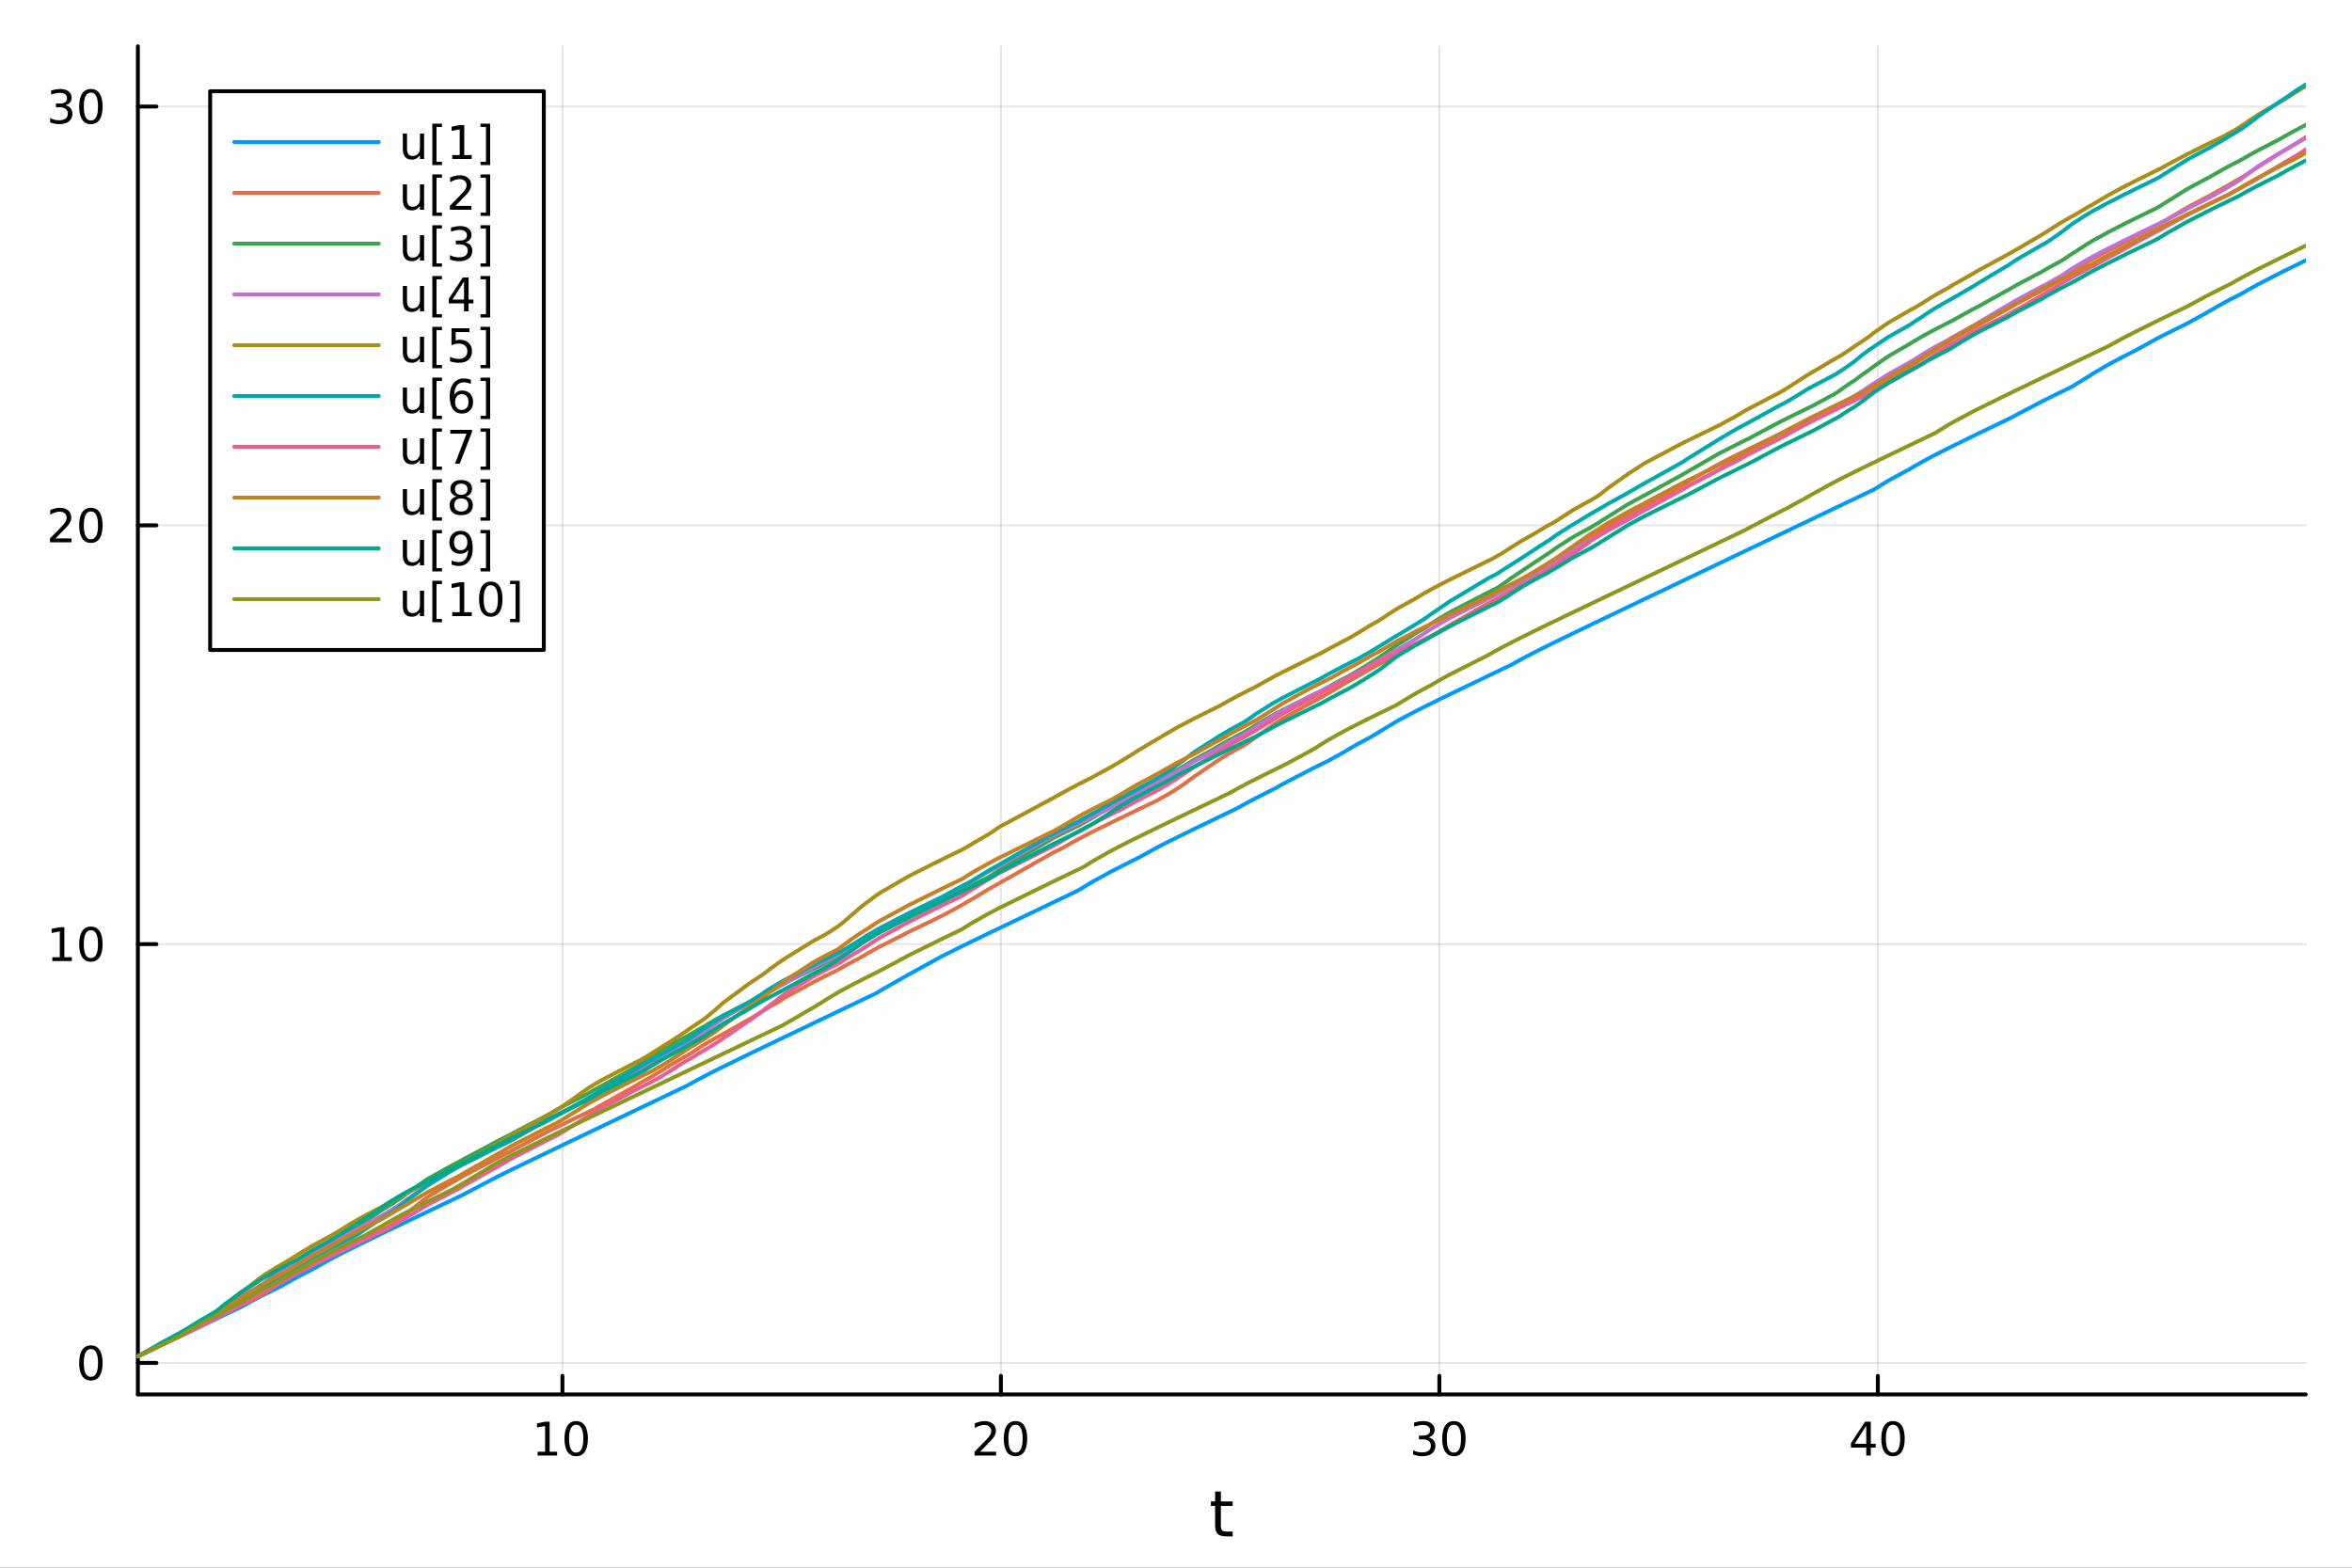 <?xml version="1.0" encoding="utf-8"?>
<svg xmlns="http://www.w3.org/2000/svg" xmlns:xlink="http://www.w3.org/1999/xlink" width="600" height="400" viewBox="0 0 2400 1600">
<rect x="0" y="0" width="2400" height="1600" fill="#333333" stroke="none"/>
<defs>
  <clipPath id="clip100">
    <rect x="0" y="0" width="2400" height="1600"/>
  </clipPath>
</defs>
<path clip-path="url(#clip100)" d="M0 1600 L2400 1600 L2400 0 L0 0  Z" fill="#ffffff" fill-rule="evenodd" fill-opacity="1"/>
<defs>
  <clipPath id="clip101">
    <rect x="480" y="0" width="1681" height="1600"/>
  </clipPath>
</defs>
<path clip-path="url(#clip100)" d="M140.696 1423.18 L2352.76 1423.18 L2352.76 47.244 L140.696 47.244  Z" fill="#ffffff" fill-rule="evenodd" fill-opacity="1"/>
<defs>
  <clipPath id="clip102">
    <rect x="140" y="47" width="2213" height="1377"/>
  </clipPath>
</defs>
<polyline clip-path="url(#clip102)" style="stroke:#000000; stroke-linecap:round; stroke-linejoin:round; stroke-width:2; stroke-opacity:0.1; fill:none" points="573.906,1423.18 573.906,47.244 "/>
<polyline clip-path="url(#clip102)" style="stroke:#000000; stroke-linecap:round; stroke-linejoin:round; stroke-width:2; stroke-opacity:0.1; fill:none" points="1021.32,1423.18 1021.32,47.244 "/>
<polyline clip-path="url(#clip102)" style="stroke:#000000; stroke-linecap:round; stroke-linejoin:round; stroke-width:2; stroke-opacity:0.1; fill:none" points="1468.74,1423.18 1468.74,47.244 "/>
<polyline clip-path="url(#clip102)" style="stroke:#000000; stroke-linecap:round; stroke-linejoin:round; stroke-width:2; stroke-opacity:0.1; fill:none" points="1916.15,1423.18 1916.15,47.244 "/>
<polyline clip-path="url(#clip100)" style="stroke:#000000; stroke-linecap:round; stroke-linejoin:round; stroke-width:4; stroke-opacity:1; fill:none" points="140.696,1423.18 2352.76,1423.18 "/>
<polyline clip-path="url(#clip100)" style="stroke:#000000; stroke-linecap:round; stroke-linejoin:round; stroke-width:4; stroke-opacity:1; fill:none" points="573.906,1423.18 573.906,1404.28 "/>
<polyline clip-path="url(#clip100)" style="stroke:#000000; stroke-linecap:round; stroke-linejoin:round; stroke-width:4; stroke-opacity:1; fill:none" points="1021.32,1423.18 1021.32,1404.28 "/>
<polyline clip-path="url(#clip100)" style="stroke:#000000; stroke-linecap:round; stroke-linejoin:round; stroke-width:4; stroke-opacity:1; fill:none" points="1468.74,1423.18 1468.74,1404.28 "/>
<polyline clip-path="url(#clip100)" style="stroke:#000000; stroke-linecap:round; stroke-linejoin:round; stroke-width:4; stroke-opacity:1; fill:none" points="1916.15,1423.18 1916.15,1404.28 "/>
<path clip-path="url(#clip100)" d="M548.593 1481.64 L556.232 1481.64 L556.232 1455.28 L547.922 1456.95 L547.922 1452.69 L556.186 1451.02 L560.862 1451.02 L560.862 1481.64 L568.5 1481.64 L568.5 1485.58 L548.593 1485.58 L548.593 1481.64 Z" fill="#000000" fill-rule="nonzero" fill-opacity="1" /><path clip-path="url(#clip100)" d="M587.945 1454.1 Q584.334 1454.1 582.505 1457.66 Q580.699 1461.2 580.699 1468.33 Q580.699 1475.44 582.505 1479.01 Q584.334 1482.55 587.945 1482.55 Q591.579 1482.55 593.385 1479.01 Q595.213 1475.44 595.213 1468.33 Q595.213 1461.2 593.385 1457.66 Q591.579 1454.1 587.945 1454.1 M587.945 1450.39 Q593.755 1450.39 596.81 1455 Q599.889 1459.58 599.889 1468.33 Q599.889 1477.06 596.81 1481.67 Q593.755 1486.25 587.945 1486.25 Q582.135 1486.25 579.056 1481.67 Q576 1477.06 576 1468.33 Q576 1459.58 579.056 1455 Q582.135 1450.39 587.945 1450.39 Z" fill="#000000" fill-rule="nonzero" fill-opacity="1" /><path clip-path="url(#clip100)" d="M1000.1 1481.64 L1016.41 1481.64 L1016.41 1485.58 L994.47 1485.58 L994.47 1481.64 Q997.132 1478.89 1001.72 1474.26 Q1006.32 1469.61 1007.5 1468.27 Q1009.75 1465.74 1010.63 1464.01 Q1011.53 1462.25 1011.53 1460.56 Q1011.53 1457.8 1009.59 1456.07 Q1007.66 1454.33 1004.56 1454.33 Q1002.36 1454.33 999.91 1455.09 Q997.48 1455.86 994.702 1457.41 L994.702 1452.69 Q997.526 1451.55 999.98 1450.97 Q1002.43 1450.39 1004.47 1450.39 Q1009.84 1450.39 1013.04 1453.08 Q1016.23 1455.77 1016.23 1460.26 Q1016.23 1462.39 1015.42 1464.31 Q1014.63 1466.2 1012.53 1468.8 Q1011.95 1469.47 1008.85 1472.69 Q1005.74 1475.88 1000.1 1481.64 Z" fill="#000000" fill-rule="nonzero" fill-opacity="1" /><path clip-path="url(#clip100)" d="M1036.23 1454.1 Q1032.62 1454.1 1030.79 1457.66 Q1028.98 1461.2 1028.98 1468.33 Q1028.98 1475.44 1030.79 1479.01 Q1032.62 1482.55 1036.23 1482.55 Q1039.86 1482.55 1041.67 1479.01 Q1043.5 1475.44 1043.5 1468.33 Q1043.5 1461.2 1041.67 1457.66 Q1039.86 1454.1 1036.23 1454.1 M1036.23 1450.39 Q1042.04 1450.39 1045.1 1455 Q1048.17 1459.58 1048.17 1468.33 Q1048.17 1477.06 1045.1 1481.67 Q1042.04 1486.25 1036.23 1486.25 Q1030.42 1486.25 1027.34 1481.67 Q1024.28 1477.06 1024.28 1468.33 Q1024.28 1459.58 1027.34 1455 Q1030.42 1450.39 1036.23 1450.39 Z" fill="#000000" fill-rule="nonzero" fill-opacity="1" /><path clip-path="url(#clip100)" d="M1457.58 1466.95 Q1460.94 1467.66 1462.81 1469.93 Q1464.71 1472.2 1464.71 1475.53 Q1464.71 1480.65 1461.19 1483.45 Q1457.67 1486.25 1451.19 1486.25 Q1449.02 1486.25 1446.7 1485.81 Q1444.41 1485.39 1441.96 1484.54 L1441.96 1480.02 Q1443.9 1481.16 1446.22 1481.74 Q1448.53 1482.32 1451.05 1482.32 Q1455.45 1482.32 1457.74 1480.58 Q1460.06 1478.84 1460.06 1475.53 Q1460.06 1472.48 1457.91 1470.77 Q1455.78 1469.03 1451.96 1469.03 L1447.93 1469.03 L1447.93 1465.19 L1452.14 1465.19 Q1455.59 1465.19 1457.42 1463.82 Q1459.25 1462.43 1459.25 1459.84 Q1459.25 1457.18 1457.35 1455.77 Q1455.47 1454.33 1451.96 1454.33 Q1450.03 1454.33 1447.84 1454.75 Q1445.64 1455.16 1443 1456.04 L1443 1451.88 Q1445.66 1451.14 1447.97 1450.77 Q1450.31 1450.39 1452.37 1450.39 Q1457.7 1450.39 1460.8 1452.83 Q1463.9 1455.23 1463.9 1459.35 Q1463.9 1462.22 1462.26 1464.21 Q1460.61 1466.18 1457.58 1466.95 Z" fill="#000000" fill-rule="nonzero" fill-opacity="1" /><path clip-path="url(#clip100)" d="M1483.58 1454.1 Q1479.97 1454.1 1478.14 1457.66 Q1476.33 1461.2 1476.33 1468.33 Q1476.33 1475.44 1478.14 1479.01 Q1479.97 1482.55 1483.58 1482.55 Q1487.21 1482.55 1489.02 1479.01 Q1490.84 1475.44 1490.84 1468.33 Q1490.84 1461.2 1489.02 1457.66 Q1487.21 1454.1 1483.58 1454.1 M1483.58 1450.39 Q1489.39 1450.39 1492.44 1455 Q1495.52 1459.58 1495.52 1468.33 Q1495.52 1477.06 1492.44 1481.67 Q1489.39 1486.25 1483.58 1486.25 Q1477.77 1486.25 1474.69 1481.67 Q1471.63 1477.06 1471.63 1468.33 Q1471.63 1459.58 1474.69 1455 Q1477.77 1450.39 1483.58 1450.39 Z" fill="#000000" fill-rule="nonzero" fill-opacity="1" /><path clip-path="url(#clip100)" d="M1904.33 1455.09 L1892.52 1473.54 L1904.33 1473.54 L1904.33 1455.09 M1903.1 1451.02 L1908.98 1451.02 L1908.98 1473.54 L1913.91 1473.54 L1913.91 1477.43 L1908.98 1477.43 L1908.98 1485.58 L1904.33 1485.58 L1904.33 1477.43 L1888.72 1477.43 L1888.72 1472.92 L1903.1 1451.02 Z" fill="#000000" fill-rule="nonzero" fill-opacity="1" /><path clip-path="url(#clip100)" d="M1931.64 1454.1 Q1928.03 1454.1 1926.2 1457.66 Q1924.4 1461.2 1924.4 1468.33 Q1924.4 1475.44 1926.2 1479.01 Q1928.03 1482.55 1931.64 1482.55 Q1935.28 1482.55 1937.08 1479.01 Q1938.91 1475.44 1938.91 1468.33 Q1938.91 1461.2 1937.08 1457.66 Q1935.28 1454.1 1931.64 1454.1 M1931.64 1450.39 Q1937.45 1450.39 1940.51 1455 Q1943.59 1459.58 1943.59 1468.33 Q1943.59 1477.06 1940.51 1481.67 Q1937.45 1486.25 1931.64 1486.25 Q1925.83 1486.25 1922.75 1481.67 Q1919.7 1477.06 1919.7 1468.33 Q1919.7 1459.58 1922.75 1455 Q1925.83 1450.39 1931.64 1450.39 Z" fill="#000000" fill-rule="nonzero" fill-opacity="1" /><path clip-path="url(#clip100)" d="M1245.79 1522.27 L1245.79 1532.4 L1257.85 1532.4 L1257.85 1536.95 L1245.79 1536.95 L1245.79 1556.3 Q1245.79 1560.66 1246.96 1561.9 Q1248.17 1563.14 1251.83 1563.14 L1257.85 1563.14 L1257.85 1568.04 L1251.83 1568.04 Q1245.05 1568.04 1242.48 1565.53 Q1239.9 1562.98 1239.9 1556.3 L1239.9 1536.95 L1235.6 1536.95 L1235.6 1532.4 L1239.9 1532.4 L1239.9 1522.27 L1245.79 1522.27 Z" fill="#000000" fill-rule="nonzero" fill-opacity="1" /><polyline clip-path="url(#clip102)" style="stroke:#000000; stroke-linecap:round; stroke-linejoin:round; stroke-width:2; stroke-opacity:0.1; fill:none" points="140.696,1391.02 2352.76,1391.02 "/>
<polyline clip-path="url(#clip102)" style="stroke:#000000; stroke-linecap:round; stroke-linejoin:round; stroke-width:2; stroke-opacity:0.1; fill:none" points="140.696,963.597 2352.76,963.597 "/>
<polyline clip-path="url(#clip102)" style="stroke:#000000; stroke-linecap:round; stroke-linejoin:round; stroke-width:2; stroke-opacity:0.1; fill:none" points="140.696,536.17 2352.76,536.17 "/>
<polyline clip-path="url(#clip102)" style="stroke:#000000; stroke-linecap:round; stroke-linejoin:round; stroke-width:2; stroke-opacity:0.1; fill:none" points="140.696,108.743 2352.76,108.743 "/>
<polyline clip-path="url(#clip100)" style="stroke:#000000; stroke-linecap:round; stroke-linejoin:round; stroke-width:4; stroke-opacity:1; fill:none" points="140.696,1423.18 140.696,47.244 "/>
<polyline clip-path="url(#clip100)" style="stroke:#000000; stroke-linecap:round; stroke-linejoin:round; stroke-width:4; stroke-opacity:1; fill:none" points="140.696,1391.02 159.593,1391.02 "/>
<polyline clip-path="url(#clip100)" style="stroke:#000000; stroke-linecap:round; stroke-linejoin:round; stroke-width:4; stroke-opacity:1; fill:none" points="140.696,963.597 159.593,963.597 "/>
<polyline clip-path="url(#clip100)" style="stroke:#000000; stroke-linecap:round; stroke-linejoin:round; stroke-width:4; stroke-opacity:1; fill:none" points="140.696,536.17 159.593,536.17 "/>
<polyline clip-path="url(#clip100)" style="stroke:#000000; stroke-linecap:round; stroke-linejoin:round; stroke-width:4; stroke-opacity:1; fill:none" points="140.696,108.743 159.593,108.743 "/>
<path clip-path="url(#clip100)" d="M92.751 1376.82 Q89.14 1376.82 87.311 1380.39 Q85.506 1383.93 85.506 1391.06 Q85.506 1398.17 87.311 1401.73 Q89.14 1405.27 92.751 1405.27 Q96.385 1405.27 98.191 1401.73 Q100.02 1398.17 100.02 1391.06 Q100.02 1383.93 98.191 1380.39 Q96.385 1376.82 92.751 1376.82 M92.751 1373.12 Q98.561 1373.12 101.617 1377.73 Q104.696 1382.31 104.696 1391.06 Q104.696 1399.79 101.617 1404.39 Q98.561 1408.98 92.751 1408.98 Q86.941 1408.98 83.862 1404.39 Q80.807 1399.79 80.807 1391.06 Q80.807 1382.31 83.862 1377.73 Q86.941 1373.12 92.751 1373.12 Z" fill="#000000" fill-rule="nonzero" fill-opacity="1" /><path clip-path="url(#clip100)" d="M53.4 976.942 L61.038 976.942 L61.038 950.576 L52.728 952.243 L52.728 947.984 L60.992 946.317 L65.668 946.317 L65.668 976.942 L73.307 976.942 L73.307 980.877 L53.4 980.877 L53.4 976.942 Z" fill="#000000" fill-rule="nonzero" fill-opacity="1" /><path clip-path="url(#clip100)" d="M92.751 949.396 Q89.14 949.396 87.311 952.96 Q85.506 956.502 85.506 963.632 Q85.506 970.738 87.311 974.303 Q89.14 977.845 92.751 977.845 Q96.385 977.845 98.191 974.303 Q100.02 970.738 100.02 963.632 Q100.02 956.502 98.191 952.96 Q96.385 949.396 92.751 949.396 M92.751 945.692 Q98.561 945.692 101.617 950.298 Q104.696 954.882 104.696 963.632 Q104.696 972.358 101.617 976.965 Q98.561 981.548 92.751 981.548 Q86.941 981.548 83.862 976.965 Q80.807 972.358 80.807 963.632 Q80.807 954.882 83.862 950.298 Q86.941 945.692 92.751 945.692 Z" fill="#000000" fill-rule="nonzero" fill-opacity="1" /><path clip-path="url(#clip100)" d="M56.617 549.515 L72.936 549.515 L72.936 553.45 L50.992 553.45 L50.992 549.515 Q53.654 546.76 58.237 542.13 Q62.844 537.478 64.025 536.135 Q66.27 533.612 67.149 531.876 Q68.052 530.117 68.052 528.427 Q68.052 525.672 66.108 523.936 Q64.186 522.2 61.085 522.2 Q58.886 522.2 56.432 522.964 Q54.001 523.728 51.224 525.279 L51.224 520.556 Q54.048 519.422 56.501 518.843 Q58.955 518.265 60.992 518.265 Q66.362 518.265 69.557 520.95 Q72.751 523.635 72.751 528.126 Q72.751 530.255 71.941 532.177 Q71.154 534.075 69.048 536.667 Q68.469 537.339 65.367 540.556 Q62.265 543.751 56.617 549.515 Z" fill="#000000" fill-rule="nonzero" fill-opacity="1" /><path clip-path="url(#clip100)" d="M92.751 521.968 Q89.14 521.968 87.311 525.533 Q85.506 529.075 85.506 536.204 Q85.506 543.311 87.311 546.876 Q89.14 550.417 92.751 550.417 Q96.385 550.417 98.191 546.876 Q100.02 543.311 100.02 536.204 Q100.02 529.075 98.191 525.533 Q96.385 521.968 92.751 521.968 M92.751 518.265 Q98.561 518.265 101.617 522.871 Q104.696 527.455 104.696 536.204 Q104.696 544.931 101.617 549.538 Q98.561 554.121 92.751 554.121 Q86.941 554.121 83.862 549.538 Q80.807 544.931 80.807 536.204 Q80.807 527.455 83.862 522.871 Q86.941 518.265 92.751 518.265 Z" fill="#000000" fill-rule="nonzero" fill-opacity="1" /><path clip-path="url(#clip100)" d="M66.756 107.388 Q70.112 108.106 71.987 110.374 Q73.885 112.643 73.885 115.976 Q73.885 121.092 70.367 123.893 Q66.849 126.694 60.367 126.694 Q58.191 126.694 55.876 126.254 Q53.585 125.837 51.131 124.981 L51.131 120.467 Q53.075 121.601 55.39 122.18 Q57.705 122.759 60.228 122.759 Q64.626 122.759 66.918 121.023 Q69.233 119.286 69.233 115.976 Q69.233 112.921 67.08 111.208 Q64.95 109.472 61.131 109.472 L57.103 109.472 L57.103 105.629 L61.316 105.629 Q64.765 105.629 66.594 104.263 Q68.423 102.875 68.423 100.282 Q68.423 97.62 66.525 96.208 Q64.65 94.773 61.131 94.773 Q59.21 94.773 57.011 95.189 Q54.812 95.606 52.173 96.486 L52.173 92.319 Q54.835 91.578 57.15 91.208 Q59.487 90.838 61.548 90.838 Q66.872 90.838 69.974 93.268 Q73.075 95.675 73.075 99.796 Q73.075 102.666 71.432 104.657 Q69.788 106.625 66.756 107.388 Z" fill="#000000" fill-rule="nonzero" fill-opacity="1" /><path clip-path="url(#clip100)" d="M92.751 94.541 Q89.14 94.541 87.311 98.106 Q85.506 101.648 85.506 108.777 Q85.506 115.884 87.311 119.449 Q89.14 122.99 92.751 122.99 Q96.385 122.99 98.191 119.449 Q100.02 115.884 100.02 108.777 Q100.02 101.648 98.191 98.106 Q96.385 94.541 92.751 94.541 M92.751 90.838 Q98.561 90.838 101.617 95.444 Q104.696 100.027 104.696 108.777 Q104.696 117.504 101.617 122.111 Q98.561 126.694 92.751 126.694 Q86.941 126.694 83.862 122.111 Q80.807 117.504 80.807 108.777 Q80.807 100.027 83.862 95.444 Q86.941 90.838 92.751 90.838 Z" fill="#000000" fill-rule="nonzero" fill-opacity="1" /><polyline clip-path="url(#clip102)" style="stroke:#009af9; stroke-linecap:round; stroke-linejoin:round; stroke-width:4; stroke-opacity:1; fill:none" points="140.696,1384.24 140.696,1384.24 150.646,1379.49 163.742,1373.23 182.999,1364.03 183.978,1363.56 184.431,1363.35 186.347,1362.43 203.003,1354.48 206.517,1352.8 213.969,1349.24 221.012,1345.87 221.195,1345.79 221.455,1345.66 229.644,1341.75 236.404,1338.52 239.95,1336.83 244.957,1334.44 245.51,1334.17 253.637,1329.64 254.972,1328.92 265.977,1323.11 267.565,1322.3 271.445,1320.32 282.001,1315.02 287.871,1312.12 290.532,1310.58 303.028,1303.67 304.574,1302.85 306.323,1301.93 317.876,1295.97 338.441,1284.48 347.598,1279.73 358.188,1274.4 366.084,1270.49 367.151,1269.97 371.556,1267.81 381.512,1262.96 388.522,1259.57 389.503,1259.09 398.018,1254.99 398.215,1254.9 399.581,1254.24 407.554,1250.41 410.532,1248.98 413.902,1247.36 415.094,1246.79 435.81,1236.88 461.158,1224.76 466.224,1222.34 469.312,1220.86 470.826,1220.14 471.259,1219.93 471.836,1219.66 472.277,1219.4 509.61,1199.87 520.916,1194.31 524.508,1192.56 558.982,1175.93 566.905,1172.14 573.877,1168.8 581.354,1165.22 584.746,1163.6 599.152,1156.71 605.887,1153.49 615.032,1149.12 646.96,1133.87 653.768,1130.62 658.911,1128.16 664.982,1125.26 670.496,1122.62 675.041,1120.45 682.506,1116.89 695.088,1110.88 699.615,1108.72 701.321,1107.9 701.496,1107.82 705.627,1105.48 714.18,1100.83 718.342,1098.64 721.264,1097.12 723.004,1096.22 729.536,1092.9 730.799,1092.26 738.076,1088.62 738.22,1088.55 764.327,1075.8 764.68,1075.63 765.583,1075.19 773.536,1071.35 775.984,1070.18 777.406,1069.49 785.536,1065.59 794,1061.53 798.451,1059.4 799.742,1058.78 801.024,1058.16 829.349,1044.62 837.758,1040.6 840.591,1039.24 845.715,1036.8 853.454,1033.1 854.897,1032.41 856.993,1031.41 857.529,1031.15 862.733,1028.66 865.168,1027.5 870.26,1025.07 878.2,1021.28 884.254,1018.38 893.786,1013.83 895.362,1012.93 898.276,1011.04 927.78,994.288 961.888,975.565 981.044,966.026 981.835,965.638 982.304,965.408 982.645,965.242 989.026,962.127 993.801,959.808 1008.35,952.781 1010.66,951.667 1018.48,947.909 1020.42,946.979 1074.54,921.082 1083.52,916.793 1097.78,909.98 1101.04,908.132 1104.6,906.159 1104.96,905.932 1106.39,905.02 1114.42,900.152 1116.34,899.039 1135.12,888.819 1145.7,883.405 1157.06,877.744 1160.31,876.143 1180.7,864.94 1183.23,863.628 1186.04,862.181 1189.58,860.38 1199.05,855.626 1206.43,851.98 1206.79,851.803 1219.43,845.633 1235.78,837.734 1244.08,833.741 1253.87,829.044 1261.86,825.217 1267.91,821.818 1271.17,820.036 1276.03,817.433 1281.24,814.706 1282.04,814.296 1298.71,805.872 1301.03,804.719 1309.75,799.745 1337.84,785.111 1342.76,782.666 1346,781.063 1348.62,779.776 1355.77,776.28 1357.87,775.062 1370.62,768.044 1376.03,764.737 1384.13,760.074 1384.79,759.7 1398.17,752.51 1398.75,752.152 1406.21,747.728 1406.76,747.361 1407.54,746.845 1407.58,746.821 1423.6,737.096 1427.24,735.06 1427.89,734.7 1444.19,726.068 1452.93,721.635 1456.46,719.874 1460.31,717.964 1468.07,714.144 1479.06,708.787 1518.24,689.935 1522.52,687.888 1526.83,685.823 1528.26,685.138 1530.71,683.967 1538.43,680.275 1540.82,679.134 1541.54,678.789 1553.57,672.149 1554.37,671.721 1564.76,666.311 1564.82,666.28 1577.42,659.932 1579.53,658.888 1582.49,657.423 1587.28,655.068 1587.81,654.809 1604,646.935 1607.52,645.237 1608.36,644.833 1624.1,637.257 1630.55,634.166 1630.92,633.984 1633.36,632.814 1640.9,629.207 1661.33,619.431 1676.8,612.035 1679.61,610.695 1715.41,593.592 1716.9,592.878 1722.36,590.272 1754.25,575.034 1771.87,566.618 1780.77,562.37 1783.97,560.839 1815.26,545.893 1822.14,542.61 1823.06,542.167 1827.11,540.233 1844.58,531.891 1849.49,529.544 1871.46,519.048 1874.49,517.601 1876.78,516.509 1881,514.493 1887.72,511.285 1892.23,509.131 1892.93,508.793 1900.55,505.155 1906.03,502.538 1909.22,501.015 1911.5,499.924 1911.92,499.726 1912.68,499.29 1926.94,490.498 1948.18,478.99 1948.8,478.67 1950.78,477.472 1953.45,475.888 1961.56,471.281 1961.96,471.06 1969.76,466.849 1974.02,464.61 1975.33,463.93 1987.71,457.632 1992.35,455.319 2012.31,445.536 2017.6,442.97 2046.95,428.849 2049.21,427.769 2049.46,427.648 2053.17,425.871 2059.27,422.44 2083.61,409.72 2085.81,408.617 2089.9,406.58 2094.07,404.518 2102.79,400.241 2105.87,398.736 2112.43,395.552 2116.44,393.264 2117.41,392.627 2130.2,384.828 2136.57,380.709 2151.37,372.07 2166.81,363.852 2179.59,357.383 2199.8,346.178 2204.43,343.766 2204.89,343.532 2210.68,340.57 2232.37,329.805 2232.61,329.666 2251.15,319.482 2254.74,317.299 2269.71,308.829 2273.93,306.58 2277.1,304.911 2281.94,302.406 2284.49,301.102 2288.35,299.145 2288.36,299.142 2292.71,296.58 2295.05,295.237 2304.9,289.81 2326.11,278.879 2328.14,277.867 2332.9,275.501 2343.12,270.486 2349.98,267.145 2352.76,265.798 "/>
<polyline clip-path="url(#clip102)" style="stroke:#e26f46; stroke-linecap:round; stroke-linejoin:round; stroke-width:4; stroke-opacity:1; fill:none" points="140.696,1384.24 140.696,1384.24 150.646,1379.49 163.742,1373.23 182.999,1364.03 183.978,1363.56 184.431,1363.35 186.347,1362.43 203.003,1354.48 206.517,1352.49 213.969,1348.41 221.012,1344.69 221.195,1344.6 221.455,1344.46 229.644,1340.26 236.404,1336.87 239.95,1335.1 244.957,1332.63 245.51,1332.35 253.637,1328.38 254.972,1327.72 265.977,1322.39 267.565,1321.47 271.445,1318.94 282.001,1311.75 287.871,1308.13 290.532,1306.55 303.028,1299.54 304.574,1298.71 306.323,1297.78 317.876,1291.77 338.441,1281.52 347.598,1277.05 358.188,1271.92 366.084,1268.11 367.151,1267.6 371.556,1265.1 381.512,1259.69 388.522,1256.03 389.503,1255.52 398.018,1251.2 398.215,1251.08 399.581,1250.14 407.554,1244.34 410.532,1242.07 413.902,1239.33 415.094,1238.28 435.81,1221.89 461.158,1206.89 466.224,1204.19 469.312,1202.3 470.826,1201.4 471.259,1201.14 471.836,1200.8 472.277,1200.54 509.61,1180.7 520.916,1175.12 524.508,1173.04 558.982,1154.96 566.905,1151.04 573.877,1147.63 581.354,1143.99 584.746,1142.35 599.152,1135.4 605.887,1132.17 615.032,1127.06 646.96,1109.08 653.768,1105.04 658.911,1102.13 664.982,1098.82 670.496,1095.42 675.041,1092.75 682.506,1087.95 695.088,1080.6 699.615,1078.11 701.321,1077.19 701.496,1077.08 705.627,1074.52 714.18,1068.84 718.342,1066.28 721.264,1064.53 723.004,1063.52 729.536,1059.81 730.799,1059.11 738.076,1055.19 738.22,1055.11 764.327,1040.36 764.68,1040.18 765.583,1039.71 773.536,1034.98 775.984,1033.36 777.406,1032.45 785.536,1027.46 794,1022.62 798.451,1019.79 799.742,1019 801.024,1018.22 829.349,1002.66 837.758,998.396 840.591,996.978 845.715,994.432 853.454,990.623 854.897,989.917 856.993,988.702 857.529,988.394 862.733,985.468 865.168,984.131 870.26,981.391 878.2,977.239 884.254,973.64 893.786,968.298 895.362,967.444 898.276,965.884 927.78,950.9 961.888,934.354 981.044,923.934 981.835,923.523 982.304,923.281 982.645,923.104 989.026,919.309 993.801,916.593 1008.35,907.748 1010.66,906.439 1018.48,902.153 1020.42,900.942 1074.54,870.258 1083.52,865.814 1097.78,857.846 1101.04,856.113 1104.6,854.247 1104.96,854.063 1106.39,853.32 1114.42,849.219 1116.34,848.252 1135.12,838.959 1145.7,833.812 1157.06,828.325 1160.31,826.76 1180.7,816.972 1183.23,815.533 1186.04,813.96 1189.58,812.023 1199.05,806.256 1206.43,801.469 1206.79,801.212 1219.43,791.972 1235.78,780.869 1244.08,775.291 1253.87,769.344 1261.86,764.833 1267.91,761.563 1271.17,759.547 1276.03,756.235 1281.24,752.458 1282.04,751.909 1298.71,740.332 1301.03,738.687 1309.75,732.952 1337.84,717.177 1342.76,714.643 1346,712.99 1348.62,711.433 1355.77,707.339 1357.87,706.171 1370.62,698.442 1376.03,695.396 1384.13,691.022 1384.79,690.605 1398.17,682.771 1398.75,682.447 1406.21,678.397 1406.76,678.104 1407.54,677.691 1407.58,677.672 1423.6,669.429 1427.24,667.605 1427.89,667.28 1444.19,658.146 1452.93,653.562 1456.46,651.444 1460.31,649.203 1468.07,644.866 1479.06,638.194 1518.24,615.865 1522.52,613.691 1526.83,611.52 1528.26,610.672 1530.71,609.245 1538.43,604.906 1540.82,603.606 1541.54,603.148 1553.57,595.969 1554.37,595.439 1564.76,588.198 1564.82,588.153 1577.42,579.556 1579.53,578.052 1582.49,576.01 1587.28,572.458 1587.81,572.082 1604,561.686 1607.52,559.332 1608.36,558.708 1624.1,547.135 1630.55,543.065 1630.92,542.834 1633.36,541.366 1640.9,537.019 1661.33,526.137 1676.8,518.372 1679.61,516.735 1715.41,496.161 1716.9,495.252 1722.36,491.573 1754.25,473.384 1771.87,464.459 1780.77,460.071 1783.97,458.503 1815.26,443.37 1822.14,440.071 1823.06,439.626 1827.11,437.686 1844.58,429.324 1849.49,426.974 1871.46,416.469 1874.49,414.751 1876.78,413.477 1881,411.171 1887.72,407.601 1892.23,405.257 1892.93,404.893 1900.55,401.018 1906.03,398.274 1909.22,396.691 1911.5,395.562 1911.92,395.317 1912.68,394.871 1926.94,386.944 1948.18,374.721 1948.8,374.33 1950.78,373.1 1953.45,371.236 1961.56,365.958 1961.96,365.672 1969.76,360.4 1974.02,357.348 1975.33,356.447 1987.71,348.599 1992.35,345.893 2012.31,335.103 2017.6,332.389 2046.95,316.303 2049.21,314.95 2049.46,314.8 2053.17,312.632 2059.27,309.193 2083.61,296.458 2085.81,295.355 2089.9,292.959 2094.07,290.594 2102.79,285.149 2105.87,283.052 2112.43,278.31 2116.44,275.622 2117.41,274.989 2130.2,267.232 2136.57,263.656 2151.37,255.813 2166.81,248.02 2179.59,240.806 2199.8,230.297 2204.43,227.974 2204.89,227.704 2210.68,224.351 2232.37,211.437 2232.61,211.307 2251.15,201.582 2254.74,199.768 2269.71,191.292 2273.93,189.042 2277.1,187.09 2281.94,184.223 2284.49,182.757 2288.35,180.588 2288.36,180.585 2292.71,177.825 2295.05,176.39 2304.9,169.905 2326.11,156.493 2328.14,155.345 2332.9,152.294 2343.12,146.221 2349.98,141.833 2352.76,139.897 "/>
<polyline clip-path="url(#clip102)" style="stroke:#3da44d; stroke-linecap:round; stroke-linejoin:round; stroke-width:4; stroke-opacity:1; fill:none" points="140.696,1384.24 140.696,1384.24 150.646,1379.49 163.742,1372.28 182.999,1362.4 183.978,1361.91 184.431,1361.68 186.347,1360.55 203.003,1351.34 206.517,1349.19 213.969,1344.83 221.012,1340.35 221.195,1340.24 221.455,1340.05 229.644,1334.59 236.404,1330.44 239.95,1328.05 244.957,1324.85 245.51,1324.5 253.637,1319.66 254.972,1318.9 265.977,1312.01 267.565,1310.93 271.445,1308.03 282.001,1300.12 287.871,1296.22 290.532,1294.54 303.028,1287.18 304.574,1286.32 306.323,1285.2 317.876,1278.23 338.441,1267.13 347.598,1262.47 358.188,1256.39 366.084,1251.48 367.151,1250.75 371.556,1247.44 381.512,1240.7 388.522,1235.82 389.503,1235.17 398.018,1229.85 398.215,1229.73 399.581,1228.92 407.554,1223.71 410.532,1221.61 413.902,1219.04 415.094,1218.05 435.81,1203.55 461.158,1189.4 466.224,1186.78 469.312,1185.2 470.826,1184.3 471.259,1184.04 471.836,1183.7 472.277,1183.44 509.61,1163.61 520.916,1158.02 524.508,1155.95 558.982,1137.86 566.905,1133.31 573.877,1129.49 581.354,1125.55 584.746,1123.79 599.152,1116.53 605.887,1112.64 615.032,1107.64 646.96,1089.8 653.768,1085.78 658.911,1082.43 664.982,1078.21 670.496,1074.65 675.041,1071.87 682.506,1067.53 695.088,1060.69 699.615,1058.33 701.321,1057.45 701.496,1057.34 705.627,1054.87 714.18,1050 718.342,1047.73 721.264,1045.9 723.004,1044.84 729.536,1041 730.799,1040.27 738.076,1036.24 738.22,1036.16 764.327,1022.69 764.68,1022.48 765.583,1021.95 773.536,1017.42 775.984,1016.07 777.406,1015.3 785.536,1010.97 794,1006.62 798.451,1004.37 799.742,1003.72 801.024,1003.08 829.349,989.185 837.758,985.124 840.591,983.759 845.715,980.857 853.454,976.018 854.897,975.156 856.993,973.923 857.529,973.611 862.733,970.648 865.168,969.296 870.26,966.531 878.2,961.71 884.254,958.247 893.786,953.055 895.362,952.22 898.276,950.692 927.78,935.878 961.888,919.381 981.044,908.968 981.835,908.558 982.304,908.315 982.645,908.139 989.026,904.876 993.801,902.469 1008.35,895.268 1010.66,893.925 1018.48,888.918 1020.42,887.563 1074.54,855.439 1083.52,850.948 1097.78,843.944 1101.04,842.357 1104.6,840.313 1104.96,840.114 1106.39,839.307 1114.42,834.921 1116.34,833.724 1135.12,821.758 1145.7,815.844 1157.06,809.853 1160.31,808.185 1180.7,798.003 1183.23,796.535 1186.04,794.935 1189.58,792.655 1199.05,786.934 1206.43,782.772 1206.79,782.574 1219.43,774.922 1235.78,766.011 1244.08,761.064 1253.87,755.614 1261.86,751.376 1267.91,748.256 1271.17,746.305 1276.03,743.493 1281.24,740.144 1282.04,739.651 1298.71,730.022 1301.03,728.763 1309.75,724.161 1337.84,710.088 1342.76,707.687 1346,706.108 1348.62,704.838 1355.77,700.795 1357.87,699.639 1370.62,692.891 1376.03,690.12 1384.13,685.401 1384.79,684.961 1398.17,676.781 1398.75,676.447 1406.21,671.674 1406.76,671.337 1407.54,670.863 1407.58,670.837 1423.6,659.532 1427.24,657.27 1427.89,656.872 1444.19,646.489 1452.93,641.528 1456.46,639.295 1460.31,636.609 1468.07,631.578 1479.06,625.087 1518.24,604.759 1522.52,602.658 1526.83,600.548 1528.26,599.718 1530.71,598.097 1538.43,592.646 1540.82,590.856 1541.54,590.328 1553.57,582.259 1554.37,581.685 1564.76,574.79 1564.82,574.747 1577.42,566.401 1579.53,565.119 1582.49,563.091 1587.28,559.557 1587.81,559.184 1604,548.827 1607.52,546.789 1608.36,546.311 1624.1,537.763 1630.55,533.899 1630.92,533.643 1633.36,532.02 1640.9,527.29 1661.33,514.556 1676.8,506.17 1679.61,504.713 1715.41,485.206 1716.9,484.314 1722.36,481.152 1754.25,462.762 1771.87,453.803 1780.77,449.405 1783.97,447.834 1815.26,431.079 1822.14,427.64 1823.06,427.179 1827.11,425.176 1844.58,416.645 1849.49,414.266 1871.46,402.352 1874.49,400.528 1876.78,398.975 1881,395.855 1887.72,391.269 1892.23,388.395 1892.93,387.891 1900.55,382.138 1906.03,378.389 1909.22,376.041 1911.5,374.427 1911.92,374.098 1912.68,373.505 1926.94,363.561 1948.18,351.261 1948.8,350.869 1950.78,349.634 1953.45,348.006 1961.56,343.293 1961.96,343.068 1969.76,338.788 1974.02,336.52 1975.33,335.831 1987.71,329.478 1992.35,327.151 2012.31,316.07 2017.6,313.314 2046.95,297.112 2049.21,295.959 2049.46,295.806 2053.17,293.602 2059.27,290.114 2083.61,277.276 2085.81,275.968 2089.9,273.598 2094.07,271.254 2102.79,266.533 2105.87,264.632 2112.43,260.226 2116.44,257.699 2117.41,257.102 2130.2,248.758 2136.57,244.993 2151.37,236.874 2166.81,228.934 2179.59,222.585 2199.8,212.745 2204.43,210.107 2204.89,209.853 2210.68,206.184 2232.37,192.608 2232.61,192.473 2251.15,182.523 2254.74,180.683 2269.71,172.134 2273.93,169.871 2277.1,168.193 2281.94,165.676 2284.49,164.367 2288.35,162.403 2288.36,162.4 2292.71,159.833 2295.05,158.487 2304.9,153.05 2326.11,142.108 2328.14,140.91 2332.9,138.168 2343.12,132.573 2349.98,128.967 2352.76,127.535 "/>
<polyline clip-path="url(#clip102)" style="stroke:#c271d2; stroke-linecap:round; stroke-linejoin:round; stroke-width:4; stroke-opacity:1; fill:none" points="140.696,1384.24 140.696,1384.24 150.646,1378.72 163.742,1371.86 182.999,1360.98 183.978,1360.46 184.431,1360.22 186.347,1359.21 203.003,1349.58 206.517,1347.37 213.969,1342.93 221.012,1338.96 221.195,1338.84 221.455,1338.67 229.644,1332.97 236.404,1328.69 239.95,1326.56 244.957,1323.65 245.51,1323.34 253.637,1318.85 254.972,1318.13 265.977,1312.37 267.565,1311.41 271.445,1308.78 282.001,1301.4 287.871,1297.69 290.532,1296.09 303.028,1288.98 304.574,1288 306.323,1286.91 317.876,1280.12 338.441,1269.16 347.598,1263.82 358.188,1258.04 366.084,1253.91 367.151,1253.36 371.556,1250.73 381.512,1245.11 388.522,1241.35 389.503,1240.74 398.018,1235.68 398.215,1235.57 399.581,1234.79 407.554,1229.74 410.532,1227.69 413.902,1225.17 415.094,1224.2 435.81,1209.86 461.158,1194.32 466.224,1191.57 469.312,1189.93 470.826,1189.14 471.259,1188.91 471.836,1188.61 472.277,1188.38 509.61,1169.74 520.916,1164.27 524.508,1162.22 558.982,1142.56 566.905,1138.52 573.877,1135.03 581.354,1131.33 584.746,1129.36 599.152,1121.48 605.887,1117.97 615.032,1113.33 646.96,1096.04 653.768,1092.06 658.911,1089.18 664.982,1085.89 670.496,1082.99 675.041,1080.25 682.506,1075.96 695.088,1069.17 699.615,1066.43 701.321,1065.26 701.496,1065.13 705.627,1062.07 714.18,1056.27 718.342,1053.3 721.264,1051.31 723.004,1050 729.536,1045.39 730.799,1044.43 738.076,1039.24 738.22,1039.14 764.327,1023.62 764.68,1023.43 765.583,1022.94 773.536,1018.75 775.984,1017.49 777.406,1016.63 785.536,1011.9 794,1007.25 798.451,1004.89 799.742,1004.21 801.024,1003.42 829.349,987.748 837.758,983.467 840.591,982.045 845.715,979.494 853.454,975.679 854.897,974.838 856.993,973.634 857.529,973.278 862.733,969.94 865.168,968.221 870.26,964.369 878.2,958.917 884.254,955.103 893.786,949.519 895.362,948.634 898.276,947.021 927.78,931.765 961.888,915.141 981.044,904.709 981.835,904.298 982.304,904.055 982.645,903.879 989.026,900.612 993.801,897.793 1008.35,889.762 1010.66,888.54 1018.48,884.491 1020.42,883.326 1074.54,853.115 1083.52,848.686 1097.78,841.74 1101.04,840.162 1104.6,838.442 1104.96,838.272 1106.39,837.58 1114.42,833.714 1116.34,832.792 1135.12,823.784 1145.7,817.912 1157.06,811.948 1160.31,809.996 1180.7,798.731 1183.23,797.186 1186.04,795.508 1189.58,793.457 1199.05,788.197 1206.43,784.281 1206.79,784.093 1219.43,776.708 1235.78,767.979 1244.08,763.084 1253.87,757.676 1261.86,753.46 1267.91,750.353 1271.17,748.408 1276.03,745.603 1281.24,742.259 1282.04,741.693 1298.71,730.991 1301.03,729.636 1309.75,724.753 1337.84,710.256 1342.76,707.822 1346,706.225 1348.62,704.942 1355.77,701.455 1357.87,700.432 1370.62,694.268 1376.03,691.66 1384.13,687.771 1384.79,687.387 1398.17,679.077 1398.75,678.739 1406.21,674.528 1406.76,674.226 1407.54,673.726 1407.58,673.702 1423.6,664.211 1427.24,662.208 1427.89,661.853 1444.19,652.21 1452.93,646.781 1456.46,644.405 1460.31,641.925 1468.07,637.216 1479.06,631.025 1518.24,611.089 1522.52,609.002 1526.83,606.903 1528.26,606.077 1530.71,604.683 1538.43,600.428 1540.82,599.149 1541.54,598.765 1553.57,592.52 1554.37,592.037 1564.76,586.059 1564.82,586.02 1577.42,578.342 1579.53,577.139 1582.49,575.476 1587.28,572.438 1587.81,572.113 1604,561.702 1607.52,559.656 1608.36,559.177 1624.1,550.607 1630.55,547.272 1630.92,547.079 1633.36,545.834 1640.9,541.432 1661.33,530.467 1676.8,521.607 1679.61,520.093 1715.41,500.25 1716.9,499.353 1722.36,496.174 1754.25,479.361 1771.87,469.508 1780.77,464.866 1783.97,463.228 1815.26,447.756 1822.14,444.427 1823.06,443.893 1827.11,441.599 1844.58,431.117 1849.49,428.413 1871.46,417.008 1874.49,415.222 1876.78,413.902 1881,411.523 1887.72,407.307 1892.23,404.237 1892.93,403.771 1900.55,398.986 1906.03,395.291 1909.22,393.253 1911.5,391.835 1911.92,391.54 1912.68,391.007 1926.94,381.88 1948.18,370.141 1948.8,369.758 1950.78,368.553 1953.45,366.961 1961.56,361.683 1961.96,361.435 1969.76,356.781 1974.02,354.357 1975.33,353.626 1987.71,346.977 1992.35,344.174 2012.31,333.137 2017.6,329.937 2046.95,312.52 2049.21,311.324 2049.46,311.19 2053.17,308.921 2059.27,305.348 2083.61,292.328 2085.81,291.212 2089.9,289.151 2094.07,286.707 2102.79,281.826 2105.87,279.882 2112.43,275.403 2116.44,272.841 2117.41,272.235 2130.2,264.746 2136.57,261.257 2151.37,253.541 2166.81,245.815 2179.59,239.56 2199.8,229.792 2204.43,227.564 2204.89,227.345 2210.68,224.562 2232.37,212.844 2232.61,212.722 2251.15,203.404 2254.74,201.637 2269.71,193.292 2273.93,190.699 2277.1,188.81 2281.94,186.024 2284.49,184.365 2288.35,181.602 2288.36,181.598 2292.71,178.282 2295.05,176.376 2304.9,169.135 2326.11,156.194 2328.14,155.073 2332.9,152.484 2343.12,146.342 2349.98,142.486 2352.76,140.973 "/>
<polyline clip-path="url(#clip102)" style="stroke:#ac8d18; stroke-linecap:round; stroke-linejoin:round; stroke-width:4; stroke-opacity:1; fill:none" points="140.696,1384.24 140.696,1384.24 150.646,1378.72 163.742,1371.86 182.999,1360.98 183.978,1360.46 184.431,1360.22 186.347,1359.21 203.003,1349.58 206.517,1347.68 213.969,1343.15 221.012,1338.54 221.195,1338.41 221.455,1338.2 229.644,1331.34 236.404,1326.36 239.95,1323.63 244.957,1319.6 245.51,1319.18 253.637,1313.35 254.972,1312.33 265.977,1303.84 267.565,1302.74 271.445,1300.13 282.001,1293.58 287.871,1290.21 290.532,1288.72 303.028,1281.11 304.574,1280.08 306.323,1278.94 317.876,1271.92 338.441,1260.75 347.598,1255.36 358.188,1248.74 366.084,1244.2 367.151,1243.61 371.556,1241.19 381.512,1235.93 388.522,1232.33 389.503,1231.74 398.018,1226.83 398.215,1226.72 399.581,1225.96 407.554,1221.64 410.532,1220.06 413.902,1218.31 415.094,1217.69 435.81,1207.28 461.158,1193.49 466.224,1190.91 469.312,1189.36 470.826,1188.46 471.259,1188.2 471.836,1187.81 472.277,1187.51 509.61,1166.11 520.916,1159.53 524.508,1157.55 558.982,1138.21 566.905,1133.55 573.877,1129.1 581.354,1124.05 584.746,1121.6 599.152,1111.32 605.887,1107.12 615.032,1101.82 646.96,1085.16 653.768,1081.79 658.911,1078.83 664.982,1074.95 670.496,1071.64 675.041,1068.62 682.506,1064 695.088,1055.92 699.615,1052.86 701.321,1051.6 701.496,1051.47 705.627,1048.55 714.18,1042.97 718.342,1040.08 721.264,1037.88 723.004,1036.46 729.536,1030.95 730.799,1029.84 738.076,1023.36 738.22,1023.23 764.327,1003.95 764.68,1003.73 765.583,1003.09 773.536,997.81 775.984,996.28 777.406,995.277 785.536,989.24 794,982.976 798.451,979.978 799.742,979.139 801.024,978.201 829.349,960.687 837.758,956.18 840.591,954.7 845.715,951.621 853.454,946.582 854.897,945.557 856.993,944.104 857.529,943.688 862.733,939.395 865.168,937.299 870.26,932.781 878.2,925.912 884.254,921.309 893.786,914.103 895.362,913.011 898.276,911.051 927.78,893.965 961.888,876.818 981.044,867.531 981.835,867.15 982.304,866.88 982.645,866.684 989.026,863.101 993.801,860.098 1008.35,851.697 1010.66,850.226 1018.48,844.87 1020.42,843.624 1074.54,814.537 1083.52,809.438 1097.78,801.852 1101.04,800.177 1104.6,798.365 1104.96,798.187 1106.39,797.462 1114.42,793.45 1116.34,792.324 1135.12,782.023 1145.7,775.781 1157.06,768.723 1160.31,766.547 1180.7,754.426 1183.23,753.048 1186.04,751.283 1189.58,749.136 1199.05,743.683 1206.43,739.664 1206.79,739.472 1219.43,732.898 1235.78,724.722 1244.08,720.65 1253.87,715.132 1261.86,710.857 1267.91,707.716 1271.17,706.047 1276.03,703.585 1281.24,700.978 1282.04,700.51 1298.71,691.235 1301.03,690.006 1309.75,685.498 1337.84,671.564 1342.76,669.174 1346,667.601 1348.62,666.336 1355.77,662.302 1357.87,661.148 1370.62,654.41 1376.03,651.641 1384.13,646.925 1384.79,646.548 1398.17,638.344 1398.75,638.008 1406.21,633.833 1406.76,633.533 1407.54,633.036 1407.58,633.013 1423.6,622.471 1427.24,620.318 1427.89,619.939 1444.19,610.973 1452.93,605.748 1456.46,603.746 1460.31,601.612 1468.07,597.443 1479.06,591.759 1518.24,572.482 1522.52,570.419 1526.83,567.966 1528.26,567.168 1530.71,565.82 1538.43,561.057 1540.82,559.436 1541.54,558.956 1553.57,551.49 1554.37,551.022 1564.76,545.196 1564.82,545.164 1577.42,537.594 1579.53,536.404 1582.49,534.756 1587.28,532.153 1587.81,531.821 1604,521.248 1607.52,519.18 1608.36,518.696 1624.1,510.063 1630.55,506.178 1630.92,505.921 1633.36,504.071 1640.9,498.167 1661.33,483.676 1676.8,473.636 1679.61,471.982 1715.41,453.013 1716.9,452.268 1722.36,449.566 1754.25,434.066 1771.87,424.439 1780.77,419.158 1783.97,417.346 1815.26,401.019 1822.14,397.051 1823.06,396.444 1827.11,393.868 1844.58,382.615 1849.49,379.782 1871.46,366.713 1874.49,365.071 1876.78,363.848 1881,361.256 1887.72,356.775 1892.23,353.566 1892.93,353.081 1900.55,348.122 1906.03,344.335 1909.22,341.968 1911.5,340.135 1911.92,339.808 1912.68,339.218 1926.94,329.318 1948.18,317.048 1948.8,316.714 1950.78,315.658 1953.45,314.246 1961.56,309.401 1961.96,309.171 1969.76,304.174 1974.02,301.608 1975.33,300.838 1987.71,293.916 1992.35,291.045 2012.31,279.831 2017.6,276.606 2046.95,260.679 2049.21,259.536 2049.46,259.408 2053.17,257.214 2059.27,253.74 2083.61,239.513 2085.81,238.139 2089.9,235.662 2094.07,232.865 2102.79,227.428 2105.87,225.609 2112.43,221.887 2116.44,219.689 2117.41,219.163 2130.2,211.519 2136.57,207.98 2151.37,199.156 2166.81,190.841 2179.59,184.329 2199.8,174.362 2204.43,172.108 2204.89,171.888 2210.68,168.592 2232.37,157.125 2232.61,157.004 2251.15,147.772 2254.74,146.015 2269.71,138.74 2273.93,136.34 2277.1,134.574 2281.94,131.945 2284.49,130.356 2288.35,127.685 2288.36,127.682 2292.71,124.829 2295.05,123.139 2304.9,116.59 2326.11,104.418 2328.14,103.153 2332.9,100.274 2343.12,93.685 2349.98,89.626 2352.76,88.046 "/>
<polyline clip-path="url(#clip102)" style="stroke:#00a9ad; stroke-linecap:round; stroke-linejoin:round; stroke-width:4; stroke-opacity:1; fill:none" points="140.696,1384.24 140.696,1384.24 150.646,1378.72 163.742,1370.91 182.999,1360.58 183.978,1360.08 184.431,1359.85 186.347,1358.69 203.003,1349.33 206.517,1347.16 213.969,1342.78 221.012,1338.85 221.195,1338.75 221.455,1338.61 229.644,1334.24 236.404,1330.74 239.95,1328.93 244.957,1326.41 245.51,1326.13 253.637,1322.1 254.972,1321.44 265.977,1316.05 267.565,1315.13 271.445,1312.59 282.001,1305.38 287.871,1301.75 290.532,1300.16 303.028,1293.14 304.574,1292.31 306.323,1291.22 317.876,1284.41 338.441,1273.44 347.598,1268.82 358.188,1263.57 366.084,1259.07 367.151,1258.38 371.556,1255.23 381.512,1248.76 388.522,1244.02 389.503,1243.38 398.018,1238.16 398.215,1238.05 399.581,1237.12 407.554,1231.38 410.532,1229.12 413.902,1226.4 415.094,1225.36 435.81,1210.32 461.158,1194.47 466.224,1191.69 469.312,1190.04 470.826,1189.23 471.259,1189 471.836,1188.7 472.277,1188.47 509.61,1169.76 520.916,1164.28 524.508,1162.22 558.982,1142.57 566.905,1138.52 573.877,1135.03 581.354,1131.33 584.746,1129.36 599.152,1121.48 605.887,1117.42 615.032,1111.53 646.96,1092.36 653.768,1088.22 658.911,1085.26 664.982,1081.89 670.496,1078.92 675.041,1076.14 682.506,1071.81 695.088,1064.96 699.615,1062.6 701.321,1061.56 701.496,1061.44 705.627,1058.64 714.18,1052.58 718.342,1049.87 721.264,1048.04 723.004,1046.82 729.536,1042.47 730.799,1041.67 738.076,1037.25 738.22,1037.16 764.327,1023 764.68,1022.79 765.583,1022.24 773.536,1016.99 775.984,1015.46 777.406,1014.46 785.536,1009.09 794,1003.98 798.451,1001.43 799.742,1000.71 801.024,999.998 829.349,985.248 837.758,981.081 840.591,979.689 845.715,977.182 853.454,973.418 854.897,972.719 856.993,971.704 857.529,971.394 862.733,968.447 865.168,967.102 870.26,963.913 878.2,959.236 884.254,955.346 893.786,949.678 895.362,948.782 898.276,947.151 927.78,931.8 961.888,915.149 981.044,904.712 981.835,904.301 982.304,904.058 982.645,903.882 989.026,900.614 993.801,897.795 1008.35,888.741 1010.66,887.41 1018.48,883.064 1020.42,881.84 1074.54,851.036 1083.52,846.587 1097.78,839.624 1101.04,838.043 1104.6,836.005 1104.96,835.806 1106.39,835.002 1114.42,830.625 1116.34,829.606 1135.12,818.765 1145.7,813.173 1157.06,807.395 1160.31,805.481 1180.7,794.36 1183.23,792.825 1186.04,791.158 1189.58,788.805 1199.05,782.2 1206.43,776.966 1206.79,776.69 1219.43,766.966 1235.78,756.639 1244.08,751.285 1253.87,745.514 1261.86,741.1 1267.91,737.883 1271.17,735.89 1276.03,732.607 1281.24,728.855 1282.04,728.309 1298.71,717.902 1301.03,716.573 1309.75,711.767 1337.84,697.387 1342.76,694.962 1346,693.369 1348.62,691.855 1355.77,687.856 1357.87,686.71 1370.62,680.008 1376.03,677.249 1384.13,673.194 1384.79,672.798 1398.17,665.284 1398.75,664.97 1406.21,660.421 1406.76,660.098 1407.54,659.643 1407.58,659.618 1423.6,649.679 1427.24,647.612 1427.89,647.246 1444.19,637.42 1452.93,631.936 1456.46,629.544 1460.31,626.71 1468.07,621.449 1479.06,613.912 1518.24,590.456 1522.52,588.241 1526.83,586.035 1528.26,585.178 1530.71,583.513 1538.43,578.576 1540.82,577.129 1541.54,576.629 1553.57,568.924 1554.37,568.369 1564.76,561.656 1564.82,561.614 1577.42,553.402 1579.53,552.136 1582.49,550.127 1587.28,546.62 1587.81,546.25 1604,535.95 1607.52,533.92 1608.36,533.444 1624.1,523.838 1630.55,520.249 1630.92,520.043 1633.36,518.722 1640.9,514.127 1661.33,502.876 1676.8,493.92 1679.61,492.395 1715.41,472.484 1716.9,471.586 1722.36,467.941 1754.25,448.222 1771.87,437.869 1780.77,433.089 1783.97,431.414 1815.26,414.149 1822.14,410.665 1823.06,410.113 1827.11,407.751 1844.58,397.081 1849.49,394.346 1871.46,382.861 1874.49,381.069 1876.78,379.537 1881,376.82 1887.72,372.182 1892.23,368.891 1892.93,368.329 1900.55,362.053 1906.03,358.025 1909.22,355.827 1911.5,354.308 1911.92,353.996 1912.68,353.431 1926.94,343.883 1948.18,331.855 1948.8,331.467 1950.78,330.247 1953.45,328.395 1961.56,323.147 1961.96,322.862 1969.76,317.609 1974.02,314.937 1975.33,314.139 1987.71,307.014 1992.35,304.491 2012.31,292.909 2017.6,289.63 2046.95,271.994 2049.21,270.791 2049.46,270.632 2053.17,268.029 2059.27,264.014 2083.61,250.06 2085.81,248.899 2089.9,246.409 2094.07,243.601 2102.79,237.458 2105.87,235.172 2112.43,230.107 2116.44,227.262 2117.41,226.596 2130.2,218.507 2136.57,214.824 2151.37,206.825 2166.81,198.949 2179.59,192.628 2199.8,182.809 2204.43,180.174 2204.89,179.878 2210.68,176.221 2232.37,162.671 2232.61,162.537 2251.15,152.595 2254.74,150.757 2269.71,142.211 2273.93,139.581 2277.1,137.669 2281.94,134.854 2284.49,133.182 2288.35,130.74 2288.36,130.737 2292.71,127.722 2295.05,125.956 2304.9,118.404 2326.11,103.811 2328.14,102.599 2332.9,99.416 2343.12,92.358 2349.98,88.084 2352.76,86.186 "/>
<polyline clip-path="url(#clip102)" style="stroke:#ed5d92; stroke-linecap:round; stroke-linejoin:round; stroke-width:4; stroke-opacity:1; fill:none" points="140.696,1384.24 140.696,1384.24 150.646,1379.49 163.742,1373.23 182.999,1364.03 183.978,1363.56 184.431,1363.35 186.347,1362.43 203.003,1354.48 206.517,1352.8 213.969,1348.63 221.012,1344.86 221.195,1344.76 221.455,1344.62 229.644,1340.37 236.404,1336.95 239.95,1335.17 244.957,1332.25 245.51,1331.94 253.637,1327.44 254.972,1326.59 265.977,1320.03 267.565,1319.13 271.445,1316.98 282.001,1311.33 287.871,1308.3 290.532,1306.94 303.028,1299.76 304.574,1298.92 306.323,1297.97 317.876,1291.89 338.441,1281.57 347.598,1277.08 358.188,1271.94 366.084,1268.13 367.151,1267.61 371.556,1265.49 381.512,1260.71 388.522,1257.35 389.503,1256.88 398.018,1252.8 398.215,1252.69 399.581,1251.78 407.554,1246.77 410.532,1244.99 413.902,1243.04 415.094,1242.36 435.81,1229.96 461.158,1216.74 466.224,1214.21 469.312,1212.4 470.826,1211.53 471.259,1211.29 471.836,1210.91 472.277,1210.61 509.61,1189.54 520.916,1182.99 524.508,1181.02 558.982,1163.39 566.905,1159.51 573.877,1155.54 581.354,1150.87 584.746,1148.86 599.152,1139.84 605.887,1136.01 615.032,1130.33 646.96,1113.12 653.768,1109.7 658.911,1107.15 664.982,1104.16 670.496,1101 675.041,1098.48 682.506,1093.88 695.088,1085.81 699.615,1083.15 701.321,1082.18 701.496,1082.08 705.627,1079.76 714.18,1074.45 718.342,1072.02 721.264,1070.36 723.004,1069.39 729.536,1065.28 730.799,1064.52 738.076,1059.68 738.22,1059.58 764.327,1041.75 764.68,1041.55 765.583,1040.94 773.536,1035.2 775.984,1033.34 777.406,1032.29 785.536,1026.05 794,1019.63 798.451,1016.19 799.742,1015.24 801.024,1014.31 829.349,996.957 837.758,992.469 840.591,990.994 845.715,988.36 853.454,984.452 854.897,983.731 856.993,982.496 857.529,982.183 862.733,978.771 865.168,977.243 870.26,974.165 878.2,969.618 884.254,965.8 893.786,959.47 895.362,958.49 898.276,956.718 927.78,940.621 961.888,923.757 981.044,914.515 981.835,914.135 982.304,913.865 982.645,913.67 989.026,909.565 993.801,906.668 1008.35,897.459 1010.66,896.111 1018.48,891.72 1020.42,890.665 1074.54,863.503 1083.52,858.466 1097.78,849.933 1101.04,848.113 1104.6,846.166 1104.96,845.975 1106.39,845.203 1114.42,840.972 1116.34,839.981 1135.12,830.531 1145.7,825.338 1157.06,818.97 1160.31,817.225 1180.7,806.749 1183.23,805.489 1186.04,803.841 1189.58,801.821 1199.05,795.887 1206.43,791.011 1206.79,790.75 1219.43,782.336 1235.78,771.797 1244.08,767.044 1253.87,760.99 1261.86,756.421 1267.91,753.118 1271.17,751.378 1276.03,748.41 1281.24,745.371 1282.04,744.92 1298.71,734.769 1301.03,733.251 1309.75,727.891 1337.84,712.679 1342.76,710.189 1346,708.56 1348.62,707.02 1355.77,702.965 1357.87,701.806 1370.62,694.117 1376.03,691.082 1384.13,686.72 1384.79,686.367 1398.17,679.478 1398.75,679.184 1406.21,675.453 1406.76,675.18 1407.54,674.794 1407.58,674.776 1423.6,666.921 1427.24,665.153 1427.89,664.836 1444.19,656.967 1452.93,652.765 1456.46,651.074 1460.31,649.229 1468.07,645.511 1479.06,639.418 1518.24,617.844 1522.52,615.698 1526.83,613.174 1528.26,612.357 1530.71,610.976 1538.43,606.756 1540.82,605.485 1541.54,605.036 1553.57,597.96 1554.37,597.511 1564.76,591.088 1564.82,591.053 1577.42,583.048 1579.53,581.614 1582.49,579.66 1587.28,576.641 1587.81,576.267 1604,565.918 1607.52,563.569 1608.36,562.947 1624.1,551.391 1630.55,547.326 1630.92,547.095 1633.36,545.408 1640.9,540.516 1661.33,528.82 1676.8,520.782 1679.61,519.114 1715.41,500.053 1716.9,499.307 1722.36,496.138 1754.25,479.352 1771.87,470.669 1780.77,465.646 1783.97,463.905 1815.26,447.923 1822.14,443.985 1823.06,443.468 1827.11,441.245 1844.58,432.113 1849.49,429.634 1871.46,418.802 1874.49,417.33 1876.78,416.221 1881,414.178 1887.72,410.936 1892.23,408.764 1892.93,408.424 1900.55,404.763 1906.03,402.135 1909.22,400.606 1911.5,399.304 1911.92,399.069 1912.68,398.641 1926.94,390.952 1948.18,378.892 1948.8,378.563 1950.78,377.517 1953.45,375.878 1961.56,371.138 1961.96,370.874 1969.76,365.329 1974.02,362.164 1975.33,361.232 1987.71,353.167 1992.35,350.406 2012.31,339.475 2017.6,336.741 2046.95,322.16 2049.21,320.86 2049.46,320.716 2053.17,318.623 2059.27,315.285 2083.61,301.345 2085.81,300.185 2089.9,297.696 2094.07,295.252 2102.79,289.683 2105.87,287.828 2112.43,284.045 2116.44,281.818 2117.41,281.285 2130.2,274.509 2136.57,271.248 2151.37,262.834 2166.81,254.737 2179.59,247.39 2199.8,236.779 2204.43,234.442 2204.89,234.172 2210.68,230.806 2232.37,219.192 2232.61,219.07 2251.15,209.788 2254.74,208.025 2269.71,200.734 2273.93,198.698 2277.1,196.882 2281.94,194.189 2284.49,192.801 2288.35,190.734 2288.36,190.731 2292.71,188.444 2295.05,187.228 2304.9,181.45 2326.11,168.821 2328.14,167.716 2332.9,164.751 2343.12,158.813 2349.98,154.485 2352.76,152.569 "/>
<polyline clip-path="url(#clip102)" style="stroke:#c68125; stroke-linecap:round; stroke-linejoin:round; stroke-width:4; stroke-opacity:1; fill:none" points="140.696,1384.24 140.696,1384.24 150.646,1379.49 163.742,1373.23 182.999,1362.8 183.978,1362.29 184.431,1362.06 186.347,1361.07 203.003,1351.59 206.517,1349.71 213.969,1345.21 221.012,1341.2 221.195,1341.08 221.455,1340.91 229.644,1335.18 236.404,1330.88 239.95,1328.74 244.957,1325.4 245.51,1325.04 253.637,1320.03 254.972,1319.12 265.977,1312.15 267.565,1311.2 271.445,1308.95 282.001,1303.11 287.871,1300 290.532,1298.61 303.028,1291.34 304.574,1290.34 306.323,1289.24 317.876,1282.37 338.441,1271.34 347.598,1265.99 358.188,1260.19 366.084,1256.06 367.151,1255.51 371.556,1253.26 381.512,1248.27 388.522,1244.8 389.503,1244.23 398.018,1239.42 398.215,1239.29 399.581,1238.42 407.554,1233.57 410.532,1231.84 413.902,1229.93 415.094,1229.27 435.81,1217.03 461.158,1203.88 466.224,1201.36 469.312,1199.56 470.826,1198.69 471.259,1198.44 471.836,1198.06 472.277,1197.77 509.61,1176.71 520.916,1170.17 524.508,1168.19 558.982,1150.56 566.905,1146.68 573.877,1142.72 581.354,1138.05 584.746,1136.04 599.152,1127.02 605.887,1123.18 615.032,1118.23 646.96,1102.09 653.768,1098.76 658.911,1096.26 664.982,1093.33 670.496,1090.2 675.041,1087.7 682.506,1083.12 695.088,1075.09 699.615,1072.04 701.321,1070.94 701.496,1070.83 705.627,1068.25 714.18,1063.2 718.342,1060.5 721.264,1058.68 723.004,1057.62 729.536,1053.25 730.799,1052.32 738.076,1046.72 738.22,1046.6 764.327,1027.41 764.68,1027.2 765.583,1026.56 773.536,1021.29 775.984,1019.54 777.406,1018.55 785.536,1012.59 794,1006.37 798.451,1003.01 799.742,1002.08 801.024,1001.05 829.349,982.476 837.758,977.839 840.591,976.324 845.715,973.631 853.454,969.655 854.897,968.791 856.993,967.362 857.529,967.003 862.733,963.194 865.168,961.288 870.26,957.543 878.2,952.215 884.254,948.469 893.786,942.221 895.362,941.251 898.276,939.496 927.78,923.491 961.888,906.652 981.044,897.415 981.835,897.035 982.304,896.765 982.645,896.57 989.026,892.465 993.801,889.569 1008.35,881.383 1010.66,880.145 1018.48,876.05 1020.42,875.054 1074.54,848.485 1083.52,843.467 1097.78,834.952 1101.04,833.135 1104.6,831.191 1104.96,831.001 1106.39,830.229 1114.42,826.003 1116.34,825.012 1135.12,815.567 1145.7,809.57 1157.06,802.673 1160.31,800.82 1180.7,789.93 1183.23,788.64 1186.04,786.963 1189.58,784.911 1199.05,779.65 1206.43,775.734 1206.79,775.546 1219.43,769.083 1235.78,759.875 1244.08,755.506 1253.87,749.753 1261.86,745.35 1267.91,742.139 1271.17,740.438 1276.03,737.938 1281.24,735.298 1282.04,734.826 1298.71,724.364 1301.03,722.819 1309.75,717.377 1337.84,702.042 1342.76,699.542 1346,697.908 1348.62,696.6 1355.77,693.057 1357.87,692.02 1370.62,684.868 1376.03,681.984 1384.13,677.788 1384.79,677.447 1398.17,669.764 1398.75,669.445 1406.21,665.445 1406.76,665.156 1407.54,664.674 1407.58,664.651 1423.6,655.417 1427.24,653.451 1427.89,653.102 1444.19,644.67 1452.93,640.297 1456.46,638.555 1460.31,636.662 1468.07,632.869 1479.06,627.536 1518.24,608.717 1522.52,606.671 1526.83,604.232 1528.26,603.439 1530.71,602.096 1538.43,597.973 1540.82,596.726 1541.54,596.351 1553.57,590.221 1554.37,589.819 1564.76,583.871 1564.82,583.838 1577.42,576.179 1579.53,574.787 1582.49,572.885 1587.28,569.935 1587.81,569.569 1604,558.266 1607.52,555.788 1608.36,555.137 1624.1,544.288 1630.55,540.396 1630.92,540.174 1633.36,538.539 1640.9,533.778 1661.33,522.278 1676.8,514.305 1679.61,512.645 1715.41,493.63 1716.9,492.884 1722.36,490.181 1754.25,474.674 1771.87,466.211 1780.77,461.249 1783.97,459.523 1815.26,443.623 1822.14,439.692 1823.06,439.176 1827.11,436.956 1844.58,427.832 1849.49,425.354 1871.46,414.526 1874.49,413.054 1876.78,411.945 1881,409.902 1887.72,406.661 1892.23,404.489 1892.93,404.149 1900.55,400.489 1906.03,397.396 1909.22,395.646 1911.5,394.203 1911.92,393.944 1912.68,393.473 1926.94,385.198 1948.18,372.735 1948.8,372.399 1950.78,371.332 1953.45,369.908 1961.56,365.034 1961.96,364.802 1969.76,359.786 1974.02,356.841 1975.33,355.969 1987.71,348.324 1992.35,345.269 2012.31,333.586 2017.6,330.742 2046.95,315.86 2049.21,314.55 2049.46,314.404 2053.17,312.296 2059.27,308.938 2083.61,294.955 2085.81,293.793 2089.9,291.658 2094.07,289.514 2102.79,285.108 2105.87,283.567 2112.43,280.323 2116.44,278.356 2117.41,277.88 2130.2,271.656 2136.57,268.573 2151.37,260.419 2166.81,252.461 2179.59,245.174 2199.8,234.61 2204.43,232.28 2204.89,232.053 2210.68,229.17 2232.37,218.572 2232.61,218.457 2251.15,209.52 2254.74,207.797 2269.71,200.618 2273.93,198.601 2277.1,196.798 2281.94,194.121 2284.49,192.741 2288.35,190.344 2288.36,190.341 2292.71,187.746 2295.05,186.387 2304.9,180.908 2326.11,169.92 2328.14,168.905 2332.9,166.533 2343.12,161.508 2349.98,157.598 2352.76,156.067 "/>
<polyline clip-path="url(#clip102)" style="stroke:#00a98d; stroke-linecap:round; stroke-linejoin:round; stroke-width:4; stroke-opacity:1; fill:none" points="140.696,1384.24 140.696,1384.24 150.646,1379.49 163.742,1372.28 182.999,1361.16 183.978,1360.64 184.431,1360.39 186.347,1359.19 203.003,1348.45 206.517,1346.4 213.969,1342.23 221.012,1337.88 221.195,1337.75 221.455,1337.55 229.644,1330.88 236.404,1326.03 239.95,1323.35 244.957,1319.8 245.51,1319.42 253.637,1314.18 254.972,1313.36 265.977,1306.13 267.565,1305.16 271.445,1302.84 282.001,1296.89 287.871,1293.73 290.532,1292.33 303.028,1285.92 304.574,1285 306.323,1283.81 317.876,1276.55 338.441,1265.17 347.598,1259.73 358.188,1253.07 366.084,1247.88 367.151,1247.11 371.556,1244.07 381.512,1237.77 388.522,1233.11 389.503,1232.39 398.018,1226.59 398.215,1226.47 399.581,1225.6 407.554,1220.74 410.532,1219.02 413.902,1217.11 415.094,1216.44 435.81,1205.49 461.158,1192.92 466.224,1190.45 469.312,1188.96 470.826,1188.08 471.259,1187.84 471.836,1187.51 472.277,1187.26 509.61,1167.79 520.916,1162.24 524.508,1160.49 558.982,1143.87 566.905,1139.44 573.877,1135.7 581.354,1131.81 584.746,1130.08 599.152,1122.87 605.887,1119 615.032,1114.01 646.96,1097.83 653.768,1094.5 658.911,1091.56 664.982,1087.71 670.496,1084.41 675.041,1081.8 682.506,1077.68 695.088,1071.07 699.615,1068.37 701.321,1067.38 701.496,1067.28 705.627,1064.93 714.18,1060.26 718.342,1057.7 721.264,1055.7 723.004,1054.54 729.536,1050.41 730.799,1049.52 738.076,1044.7 738.22,1044.61 764.327,1029.74 764.68,1029.52 765.583,1028.96 773.536,1024.25 775.984,1022.86 777.406,1022.06 785.536,1017.63 794,1013.2 798.451,1010.91 799.742,1010.26 801.024,1009.49 829.349,994.063 837.758,989.813 840.591,988.399 845.715,985.422 853.454,980.498 854.897,979.49 856.993,978.06 857.529,977.701 862.733,974.332 865.168,972.601 870.26,969.163 878.2,963.556 884.254,959.655 893.786,953.975 895.362,953.077 898.276,951.444 927.78,936.08 961.888,919.424 981.044,910.216 981.835,909.837 982.304,909.612 982.645,909.449 989.026,906.391 993.801,904.104 1008.35,897.143 1010.66,895.826 1018.48,890.889 1020.42,889.725 1074.54,861.473 1083.52,857.107 1097.78,850.222 1101.04,848.653 1104.6,846.627 1104.96,846.428 1106.39,845.628 1114.42,841.269 1116.34,840.078 1135.12,828.144 1145.7,821.434 1157.06,814.919 1160.31,813.144 1180.7,802.553 1183.23,801.284 1186.04,799.88 1189.58,797.814 1199.05,792.526 1206.43,788.595 1206.79,788.406 1219.43,781.927 1235.78,773.816 1244.08,769.763 1253.87,765.017 1261.86,761.164 1267.91,758.257 1271.17,756.689 1276.03,754.354 1281.24,751.856 1282.04,751.402 1298.71,742.337 1301.03,741.127 1309.75,736.674 1337.84,722.823 1342.76,720.439 1346,718.869 1348.62,717.607 1355.77,713.579 1357.87,712.426 1370.62,705.694 1376.03,702.927 1384.13,698.213 1384.79,697.836 1398.17,689.633 1398.75,689.298 1406.21,684.517 1406.76,684.18 1407.54,683.632 1407.58,683.603 1423.6,671.235 1427.24,668.819 1427.89,668.397 1444.19,658.686 1452.93,653.927 1456.46,652.067 1460.31,649.727 1468.07,645.237 1479.06,639.251 1518.24,619.582 1522.52,617.505 1526.83,615.414 1528.26,614.723 1530.71,613.318 1538.43,608.415 1540.82,606.76 1541.54,606.27 1553.57,598.681 1554.37,598.207 1564.76,592.319 1564.82,592.286 1577.42,585.591 1579.53,584.505 1582.49,582.723 1587.28,579.937 1587.81,579.636 1604,569.753 1607.52,567.78 1608.36,567.316 1624.1,558.953 1630.55,555.134 1630.92,554.881 1633.36,553.272 1640.9,548.576 1661.33,535.893 1676.8,527.525 1679.61,526.069 1715.41,508.28 1716.9,507.555 1722.36,504.913 1754.25,487.956 1771.87,479.243 1780.77,474.913 1783.97,473.361 1815.26,456.696 1822.14,453.264 1823.06,452.804 1827.11,450.805 1844.58,442.283 1849.49,439.906 1871.46,427.996 1874.49,426.442 1876.78,425.071 1881,422.241 1887.72,418.017 1892.23,415.333 1892.93,414.855 1900.55,409.338 1906.03,405.252 1909.22,402.742 1911.5,401.025 1911.92,400.719 1912.68,400.164 1926.94,390.75 1948.18,378.814 1948.8,378.487 1950.78,377.448 1953.45,376.057 1961.56,371.263 1961.96,371.034 1969.76,366.7 1974.02,364.41 1975.33,363.715 1987.71,357.319 1992.35,354.581 2012.31,342.448 2017.6,339.538 2046.95,324.475 2049.21,323.363 2049.46,323.214 2053.17,321.067 2059.27,317.656 2083.61,304.978 2085.81,303.678 2089.9,301.319 2094.07,298.986 2102.79,294.282 2105.87,292.66 2112.43,289.278 2116.44,287.244 2117.41,286.754 2130.2,279.457 2136.57,276.029 2151.37,268.404 2166.81,260.727 2179.59,254.493 2199.8,244.742 2204.43,242.115 2204.89,241.862 2210.68,238.204 2232.37,225.978 2232.61,225.852 2251.15,216.361 2254.74,214.575 2269.71,207.217 2273.93,205.168 2277.1,203.627 2281.94,201.285 2284.49,200.054 2288.35,197.853 2288.36,197.85 2292.71,195.438 2295.05,194.165 2304.9,188.961 2326.11,178.276 2328.14,177.093 2332.9,174.38 2343.12,168.829 2349.98,165.243 2352.76,163.818 "/>
<polyline clip-path="url(#clip102)" style="stroke:#8e971d; stroke-linecap:round; stroke-linejoin:round; stroke-width:4; stroke-opacity:1; fill:none" points="140.696,1384.24 140.696,1384.24 150.646,1379.49 163.742,1373.23 182.999,1364.03 183.978,1363.47 184.431,1363.17 186.347,1361.92 203.003,1351.99 206.517,1350.05 213.969,1346.06 221.012,1342.4 221.195,1342.31 221.455,1342.17 229.644,1338.02 236.404,1334.09 239.95,1332.11 244.957,1329.38 245.51,1329.03 253.637,1324.11 254.972,1323.33 265.977,1317.21 267.565,1316.36 271.445,1314.3 282.001,1308.86 287.871,1305.41 290.532,1303.9 303.028,1297.11 304.574,1296.3 306.323,1295.38 317.876,1288.62 338.441,1277.69 347.598,1273.07 358.188,1267.83 366.084,1263.97 367.151,1263.45 371.556,1261.31 381.512,1255.73 388.522,1251.98 389.503,1251.47 398.018,1246.39 398.215,1246.28 399.581,1245.5 407.554,1241.09 410.532,1239.49 413.902,1237.71 415.094,1237.08 435.81,1226.58 461.158,1214.2 466.224,1211.32 469.312,1209.61 470.826,1208.78 471.259,1208.51 471.836,1208.14 472.277,1207.86 509.61,1185.55 520.916,1179.74 524.508,1177.93 558.982,1161.04 566.905,1157.23 573.877,1153.87 581.354,1150.29 584.746,1148.66 599.152,1141.76 605.887,1138.54 615.032,1134.17 646.96,1118.91 653.768,1115.66 658.911,1113.2 664.982,1110.3 670.496,1107.67 675.041,1105.49 682.506,1101.93 695.088,1095.92 699.615,1093.76 701.321,1092.94 701.496,1092.86 705.627,1090.88 714.18,1086.8 718.342,1084.81 721.264,1083.41 723.004,1082.58 729.536,1079.46 730.799,1078.86 738.076,1075.38 738.22,1075.32 764.327,1062.84 764.68,1062.68 765.583,1062.25 773.536,1058.45 775.984,1057.28 777.406,1056.6 785.536,1052.71 794,1048.67 798.451,1046.55 799.742,1045.81 801.024,1045.08 829.349,1028.65 837.758,1023.61 840.591,1021.73 845.715,1018.49 853.454,1013.9 854.897,1013.07 856.993,1011.89 857.529,1011.59 862.733,1008.73 865.168,1007.42 870.26,1004.72 878.2,1000.62 884.254,997.561 893.786,992.817 895.362,992.04 898.276,990.608 927.78,974.734 961.888,957.933 981.044,948.702 981.835,948.248 982.304,947.98 982.645,947.753 989.026,943.675 993.801,940.795 1008.35,932.64 1010.66,931.405 1018.48,927.32 1020.42,926.325 1074.54,899.775 1083.52,895.464 1097.78,888.631 1101.04,887.07 1104.6,885.366 1104.96,885.197 1106.39,884.378 1114.42,879.29 1116.34,878.135 1135.12,867.65 1145.7,862.16 1157.06,856.448 1160.31,854.837 1180.7,844.874 1183.23,843.65 1186.04,842.291 1189.58,840.586 1199.05,836.026 1206.43,832.482 1206.79,832.309 1219.43,826.252 1235.78,818.429 1244.08,814.458 1253.87,809.778 1261.86,805.319 1267.91,802.077 1271.17,800.364 1276.03,797.846 1281.24,795.193 1282.04,794.792 1298.71,786.51 1301.03,785.37 1309.75,781.122 1337.84,766.051 1342.76,763.15 1346,761.007 1348.62,759.34 1355.77,755.003 1357.87,753.777 1370.62,746.721 1376.03,743.863 1384.13,739.698 1384.79,739.358 1398.17,732.667 1398.75,732.379 1406.21,728.714 1406.76,728.445 1407.54,728.065 1407.58,728.047 1423.6,720.272 1427.24,718.195 1427.89,717.767 1444.19,707.944 1452.93,703.152 1456.46,701.282 1460.31,699.27 1468.07,694.665 1479.06,688.573 1518.24,668.765 1522.52,666.311 1526.83,663.907 1528.26,663.124 1530.71,661.798 1538.43,657.715 1540.82,656.477 1541.54,656.105 1553.57,650.011 1554.37,649.611 1564.76,644.475 1564.82,644.445 1577.42,638.297 1579.53,637.276 1582.49,635.841 1587.28,633.527 1587.81,633.272 1604,625.484 1607.52,623.797 1608.36,623.396 1624.1,615.853 1630.55,612.77 1630.92,612.589 1633.36,611.421 1640.9,607.82 1661.33,598.054 1676.8,590.661 1679.61,589.321 1715.41,572.22 1716.9,571.506 1722.36,568.9 1754.25,553.663 1771.87,545.247 1780.77,540.998 1783.97,539.183 1815.26,522.842 1822.14,519.438 1823.06,518.981 1827.11,516.64 1844.58,507.186 1849.49,504.232 1871.46,492.19 1874.49,490.626 1876.78,489.455 1881,487.314 1887.72,483.95 1892.23,481.714 1892.93,481.365 1900.55,477.624 1906.03,474.952 1909.22,473.404 1911.5,472.296 1911.92,472.094 1912.68,471.726 1926.94,464.846 1948.18,454.652 1948.8,454.355 1950.78,453.406 1953.45,452.126 1961.56,448.245 1961.96,448.054 1969.76,444.324 1974.02,442.286 1975.33,441.538 1987.71,433.857 1992.35,431.194 2012.31,420.513 2017.6,417.816 2046.95,403.335 2049.21,402.244 2049.46,402.121 2053.17,400.326 2059.27,397.381 2083.61,385.689 2085.81,384.636 2089.9,382.677 2094.07,380.682 2102.79,376.511 2105.87,375.034 2112.43,371.9 2116.44,369.985 2117.41,369.52 2130.2,363.408 2136.57,360.361 2151.37,353.294 2166.81,344.848 2179.59,338.278 2199.8,328.268 2204.43,326.008 2204.89,325.787 2210.68,322.973 2232.37,312.519 2232.61,312.404 2251.15,302.313 2254.74,300.457 2269.71,292.906 2273.93,290.822 2277.1,289.259 2281.94,286.473 2284.49,285.043 2288.35,282.921 2288.36,282.919 2292.71,280.58 2295.05,279.341 2304.9,274.247 2326.11,263.685 2328.14,262.694 2332.9,260.368 2343.12,255.417 2349.98,252.104 2352.76,250.768 "/>
<path clip-path="url(#clip100)" d="M214.431 663.349 L554.896 663.349 L554.896 93.109 L214.431 93.109  Z" fill="#ffffff" fill-rule="evenodd" fill-opacity="1"/>
<polyline clip-path="url(#clip100)" style="stroke:#000000; stroke-linecap:round; stroke-linejoin:round; stroke-width:4; stroke-opacity:1; fill:none" points="214.431,663.349 554.896,663.349 554.896,93.109 214.431,93.109 214.431,663.349 "/>
<polyline clip-path="url(#clip100)" style="stroke:#009af9; stroke-linecap:round; stroke-linejoin:round; stroke-width:4; stroke-opacity:1; fill:none" points="239.009,144.949 386.48,144.949 "/>
<path clip-path="url(#clip100)" d="M411.058 151.997 L411.058 136.303 L415.318 136.303 L415.318 151.835 Q415.318 155.516 416.753 157.368 Q418.188 159.196 421.058 159.196 Q424.507 159.196 426.498 156.997 Q428.512 154.798 428.512 151.002 L428.512 136.303 L432.771 136.303 L432.771 162.229 L428.512 162.229 L428.512 158.247 Q426.961 160.608 424.901 161.766 Q422.864 162.9 420.156 162.9 Q415.688 162.9 413.373 160.122 Q411.058 157.344 411.058 151.997 M421.776 135.678 L421.776 135.678 Z" fill="#000000" fill-rule="nonzero" fill-opacity="1" /><path clip-path="url(#clip100)" d="M441.151 126.21 L450.966 126.21 L450.966 129.52 L445.41 129.52 L445.41 165.168 L450.966 165.168 L450.966 168.479 L441.151 168.479 L441.151 126.21 Z" fill="#000000" fill-rule="nonzero" fill-opacity="1" /><path clip-path="url(#clip100)" d="M461.452 158.293 L469.091 158.293 L469.091 131.928 L460.78 133.595 L460.78 129.335 L469.044 127.669 L473.72 127.669 L473.72 158.293 L481.359 158.293 L481.359 162.229 L461.452 162.229 L461.452 158.293 Z" fill="#000000" fill-rule="nonzero" fill-opacity="1" /><path clip-path="url(#clip100)" d="M500.155 126.21 L500.155 168.479 L490.34 168.479 L490.34 165.168 L495.873 165.168 L495.873 129.52 L490.34 129.52 L490.34 126.21 L500.155 126.21 Z" fill="#000000" fill-rule="nonzero" fill-opacity="1" /><polyline clip-path="url(#clip100)" style="stroke:#e26f46; stroke-linecap:round; stroke-linejoin:round; stroke-width:4; stroke-opacity:1; fill:none" points="239.009,196.789 386.48,196.789 "/>
<path clip-path="url(#clip100)" d="M411.058 203.837 L411.058 188.143 L415.318 188.143 L415.318 203.675 Q415.318 207.356 416.753 209.208 Q418.188 211.036 421.058 211.036 Q424.507 211.036 426.498 208.837 Q428.512 206.638 428.512 202.842 L428.512 188.143 L432.771 188.143 L432.771 214.069 L428.512 214.069 L428.512 210.087 Q426.961 212.448 424.901 213.606 Q422.864 214.74 420.156 214.74 Q415.688 214.74 413.373 211.962 Q411.058 209.184 411.058 203.837 M421.776 187.518 L421.776 187.518 Z" fill="#000000" fill-rule="nonzero" fill-opacity="1" /><path clip-path="url(#clip100)" d="M441.151 178.05 L450.966 178.05 L450.966 181.36 L445.41 181.36 L445.41 217.008 L450.966 217.008 L450.966 220.319 L441.151 220.319 L441.151 178.05 Z" fill="#000000" fill-rule="nonzero" fill-opacity="1" /><path clip-path="url(#clip100)" d="M464.669 210.133 L480.989 210.133 L480.989 214.069 L459.044 214.069 L459.044 210.133 Q461.706 207.379 466.29 202.749 Q470.896 198.096 472.077 196.754 Q474.322 194.231 475.202 192.495 Q476.104 190.735 476.104 189.046 Q476.104 186.291 474.16 184.555 Q472.239 182.819 469.137 182.819 Q466.938 182.819 464.484 183.583 Q462.054 184.347 459.276 185.897 L459.276 181.175 Q462.1 180.041 464.554 179.462 Q467.007 178.884 469.044 178.884 Q474.415 178.884 477.609 181.569 Q480.803 184.254 480.803 188.745 Q480.803 190.874 479.993 192.796 Q479.206 194.694 477.1 197.286 Q476.521 197.958 473.419 201.175 Q470.317 204.37 464.669 210.133 Z" fill="#000000" fill-rule="nonzero" fill-opacity="1" /><path clip-path="url(#clip100)" d="M500.155 178.05 L500.155 220.319 L490.34 220.319 L490.34 217.008 L495.873 217.008 L495.873 181.36 L490.34 181.36 L490.34 178.05 L500.155 178.05 Z" fill="#000000" fill-rule="nonzero" fill-opacity="1" /><polyline clip-path="url(#clip100)" style="stroke:#3da44d; stroke-linecap:round; stroke-linejoin:round; stroke-width:4; stroke-opacity:1; fill:none" points="239.009,248.629 386.48,248.629 "/>
<path clip-path="url(#clip100)" d="M411.058 255.677 L411.058 239.983 L415.318 239.983 L415.318 255.515 Q415.318 259.196 416.753 261.048 Q418.188 262.876 421.058 262.876 Q424.507 262.876 426.498 260.677 Q428.512 258.478 428.512 254.682 L428.512 239.983 L432.771 239.983 L432.771 265.909 L428.512 265.909 L428.512 261.927 Q426.961 264.288 424.901 265.446 Q422.864 266.58 420.156 266.58 Q415.688 266.58 413.373 263.802 Q411.058 261.024 411.058 255.677 M421.776 239.358 L421.776 239.358 Z" fill="#000000" fill-rule="nonzero" fill-opacity="1" /><path clip-path="url(#clip100)" d="M441.151 229.89 L450.966 229.89 L450.966 233.2 L445.41 233.2 L445.41 268.848 L450.966 268.848 L450.966 272.159 L441.151 272.159 L441.151 229.89 Z" fill="#000000" fill-rule="nonzero" fill-opacity="1" /><path clip-path="url(#clip100)" d="M474.808 247.274 Q478.165 247.992 480.04 250.261 Q481.938 252.529 481.938 255.862 Q481.938 260.978 478.419 263.779 Q474.901 266.58 468.419 266.58 Q466.243 266.58 463.929 266.14 Q461.637 265.723 459.183 264.867 L459.183 260.353 Q461.128 261.487 463.442 262.066 Q465.757 262.645 468.28 262.645 Q472.679 262.645 474.97 260.909 Q477.285 259.173 477.285 255.862 Q477.285 252.807 475.132 251.094 Q473.003 249.358 469.183 249.358 L465.155 249.358 L465.155 245.515 L469.368 245.515 Q472.817 245.515 474.646 244.149 Q476.475 242.761 476.475 240.168 Q476.475 237.506 474.577 236.094 Q472.702 234.659 469.183 234.659 Q467.262 234.659 465.063 235.075 Q462.864 235.492 460.225 236.372 L460.225 232.205 Q462.887 231.464 465.202 231.094 Q467.54 230.724 469.6 230.724 Q474.924 230.724 478.026 233.154 Q481.128 235.562 481.128 239.682 Q481.128 242.552 479.484 244.543 Q477.841 246.511 474.808 247.274 Z" fill="#000000" fill-rule="nonzero" fill-opacity="1" /><path clip-path="url(#clip100)" d="M500.155 229.89 L500.155 272.159 L490.34 272.159 L490.34 268.848 L495.873 268.848 L495.873 233.2 L490.34 233.2 L490.34 229.89 L500.155 229.89 Z" fill="#000000" fill-rule="nonzero" fill-opacity="1" /><polyline clip-path="url(#clip100)" style="stroke:#c271d2; stroke-linecap:round; stroke-linejoin:round; stroke-width:4; stroke-opacity:1; fill:none" points="239.009,300.469 386.48,300.469 "/>
<path clip-path="url(#clip100)" d="M411.058 307.517 L411.058 291.823 L415.318 291.823 L415.318 307.355 Q415.318 311.036 416.753 312.888 Q418.188 314.716 421.058 314.716 Q424.507 314.716 426.498 312.517 Q428.512 310.318 428.512 306.522 L428.512 291.823 L432.771 291.823 L432.771 317.749 L428.512 317.749 L428.512 313.767 Q426.961 316.128 424.901 317.286 Q422.864 318.42 420.156 318.42 Q415.688 318.42 413.373 315.642 Q411.058 312.864 411.058 307.517 M421.776 291.198 L421.776 291.198 Z" fill="#000000" fill-rule="nonzero" fill-opacity="1" /><path clip-path="url(#clip100)" d="M441.151 281.73 L450.966 281.73 L450.966 285.04 L445.41 285.04 L445.41 320.688 L450.966 320.688 L450.966 323.999 L441.151 323.999 L441.151 281.73 Z" fill="#000000" fill-rule="nonzero" fill-opacity="1" /><path clip-path="url(#clip100)" d="M473.489 287.263 L461.683 305.712 L473.489 305.712 L473.489 287.263 M472.262 283.189 L478.141 283.189 L478.141 305.712 L483.072 305.712 L483.072 309.601 L478.141 309.601 L478.141 317.749 L473.489 317.749 L473.489 309.601 L457.887 309.601 L457.887 305.087 L472.262 283.189 Z" fill="#000000" fill-rule="nonzero" fill-opacity="1" /><path clip-path="url(#clip100)" d="M500.155 281.73 L500.155 323.999 L490.34 323.999 L490.34 320.688 L495.873 320.688 L495.873 285.04 L490.34 285.04 L490.34 281.73 L500.155 281.73 Z" fill="#000000" fill-rule="nonzero" fill-opacity="1" /><polyline clip-path="url(#clip100)" style="stroke:#ac8d18; stroke-linecap:round; stroke-linejoin:round; stroke-width:4; stroke-opacity:1; fill:none" points="239.009,352.309 386.48,352.309 "/>
<path clip-path="url(#clip100)" d="M411.058 359.357 L411.058 343.663 L415.318 343.663 L415.318 359.195 Q415.318 362.876 416.753 364.728 Q418.188 366.556 421.058 366.556 Q424.507 366.556 426.498 364.357 Q428.512 362.158 428.512 358.362 L428.512 343.663 L432.771 343.663 L432.771 369.589 L428.512 369.589 L428.512 365.607 Q426.961 367.968 424.901 369.126 Q422.864 370.26 420.156 370.26 Q415.688 370.26 413.373 367.482 Q411.058 364.704 411.058 359.357 M421.776 343.038 L421.776 343.038 Z" fill="#000000" fill-rule="nonzero" fill-opacity="1" /><path clip-path="url(#clip100)" d="M441.151 333.57 L450.966 333.57 L450.966 336.88 L445.41 336.88 L445.41 372.528 L450.966 372.528 L450.966 375.839 L441.151 375.839 L441.151 333.57 Z" fill="#000000" fill-rule="nonzero" fill-opacity="1" /><path clip-path="url(#clip100)" d="M460.688 335.029 L479.044 335.029 L479.044 338.964 L464.97 338.964 L464.97 347.436 Q465.989 347.089 467.007 346.927 Q468.026 346.742 469.044 346.742 Q474.831 346.742 478.211 349.913 Q481.591 353.084 481.591 358.501 Q481.591 364.079 478.118 367.181 Q474.646 370.26 468.327 370.26 Q466.151 370.26 463.882 369.89 Q461.637 369.519 459.23 368.778 L459.23 364.079 Q461.313 365.214 463.535 365.769 Q465.757 366.325 468.234 366.325 Q472.239 366.325 474.577 364.218 Q476.915 362.112 476.915 358.501 Q476.915 354.89 474.577 352.783 Q472.239 350.677 468.234 350.677 Q466.359 350.677 464.484 351.093 Q462.632 351.51 460.688 352.39 L460.688 335.029 Z" fill="#000000" fill-rule="nonzero" fill-opacity="1" /><path clip-path="url(#clip100)" d="M500.155 333.57 L500.155 375.839 L490.34 375.839 L490.34 372.528 L495.873 372.528 L495.873 336.88 L490.34 336.88 L490.34 333.57 L500.155 333.57 Z" fill="#000000" fill-rule="nonzero" fill-opacity="1" /><polyline clip-path="url(#clip100)" style="stroke:#00a9ad; stroke-linecap:round; stroke-linejoin:round; stroke-width:4; stroke-opacity:1; fill:none" points="239.009,404.149 386.48,404.149 "/>
<path clip-path="url(#clip100)" d="M411.058 411.197 L411.058 395.503 L415.318 395.503 L415.318 411.035 Q415.318 414.716 416.753 416.568 Q418.188 418.396 421.058 418.396 Q424.507 418.396 426.498 416.197 Q428.512 413.998 428.512 410.202 L428.512 395.503 L432.771 395.503 L432.771 421.429 L428.512 421.429 L428.512 417.447 Q426.961 419.808 424.901 420.966 Q422.864 422.1 420.156 422.1 Q415.688 422.1 413.373 419.322 Q411.058 416.544 411.058 411.197 M421.776 394.878 L421.776 394.878 Z" fill="#000000" fill-rule="nonzero" fill-opacity="1" /><path clip-path="url(#clip100)" d="M441.151 385.41 L450.966 385.41 L450.966 388.72 L445.41 388.72 L445.41 424.368 L450.966 424.368 L450.966 427.679 L441.151 427.679 L441.151 385.41 Z" fill="#000000" fill-rule="nonzero" fill-opacity="1" /><path clip-path="url(#clip100)" d="M471.22 402.285 Q468.072 402.285 466.22 404.438 Q464.392 406.591 464.392 410.341 Q464.392 414.068 466.22 416.243 Q468.072 418.396 471.22 418.396 Q474.368 418.396 476.197 416.243 Q478.049 414.068 478.049 410.341 Q478.049 406.591 476.197 404.438 Q474.368 402.285 471.22 402.285 M480.503 387.633 L480.503 391.892 Q478.743 391.058 476.938 390.619 Q475.155 390.179 473.396 390.179 Q468.766 390.179 466.313 393.304 Q463.882 396.429 463.535 402.748 Q464.901 400.734 466.961 399.669 Q469.021 398.582 471.498 398.582 Q476.706 398.582 479.716 401.753 Q482.748 404.901 482.748 410.341 Q482.748 415.665 479.6 418.882 Q476.452 422.1 471.22 422.1 Q465.225 422.1 462.054 417.517 Q458.882 412.91 458.882 404.183 Q458.882 395.989 462.771 391.128 Q466.66 386.244 473.211 386.244 Q474.97 386.244 476.753 386.591 Q478.558 386.938 480.503 387.633 Z" fill="#000000" fill-rule="nonzero" fill-opacity="1" /><path clip-path="url(#clip100)" d="M500.155 385.41 L500.155 427.679 L490.34 427.679 L490.34 424.368 L495.873 424.368 L495.873 388.72 L490.34 388.72 L490.34 385.41 L500.155 385.41 Z" fill="#000000" fill-rule="nonzero" fill-opacity="1" /><polyline clip-path="url(#clip100)" style="stroke:#ed5d92; stroke-linecap:round; stroke-linejoin:round; stroke-width:4; stroke-opacity:1; fill:none" points="239.009,455.989 386.48,455.989 "/>
<path clip-path="url(#clip100)" d="M411.058 463.037 L411.058 447.343 L415.318 447.343 L415.318 462.875 Q415.318 466.556 416.753 468.408 Q418.188 470.236 421.058 470.236 Q424.507 470.236 426.498 468.037 Q428.512 465.838 428.512 462.042 L428.512 447.343 L432.771 447.343 L432.771 473.269 L428.512 473.269 L428.512 469.287 Q426.961 471.648 424.901 472.806 Q422.864 473.94 420.156 473.94 Q415.688 473.94 413.373 471.162 Q411.058 468.384 411.058 463.037 M421.776 446.718 L421.776 446.718 Z" fill="#000000" fill-rule="nonzero" fill-opacity="1" /><path clip-path="url(#clip100)" d="M441.151 437.25 L450.966 437.25 L450.966 440.56 L445.41 440.56 L445.41 476.208 L450.966 476.208 L450.966 479.519 L441.151 479.519 L441.151 437.25 Z" fill="#000000" fill-rule="nonzero" fill-opacity="1" /><path clip-path="url(#clip100)" d="M459.461 438.709 L481.683 438.709 L481.683 440.699 L469.137 473.269 L464.253 473.269 L476.058 442.644 L459.461 442.644 L459.461 438.709 Z" fill="#000000" fill-rule="nonzero" fill-opacity="1" /><path clip-path="url(#clip100)" d="M500.155 437.25 L500.155 479.519 L490.34 479.519 L490.34 476.208 L495.873 476.208 L495.873 440.56 L490.34 440.56 L490.34 437.25 L500.155 437.25 Z" fill="#000000" fill-rule="nonzero" fill-opacity="1" /><polyline clip-path="url(#clip100)" style="stroke:#c68125; stroke-linecap:round; stroke-linejoin:round; stroke-width:4; stroke-opacity:1; fill:none" points="239.009,507.829 386.48,507.829 "/>
<path clip-path="url(#clip100)" d="M411.058 514.877 L411.058 499.183 L415.318 499.183 L415.318 514.715 Q415.318 518.396 416.753 520.248 Q418.188 522.076 421.058 522.076 Q424.507 522.076 426.498 519.877 Q428.512 517.678 428.512 513.882 L428.512 499.183 L432.771 499.183 L432.771 525.109 L428.512 525.109 L428.512 521.127 Q426.961 523.488 424.901 524.646 Q422.864 525.78 420.156 525.78 Q415.688 525.78 413.373 523.002 Q411.058 520.224 411.058 514.877 M421.776 498.558 L421.776 498.558 Z" fill="#000000" fill-rule="nonzero" fill-opacity="1" /><path clip-path="url(#clip100)" d="M441.151 489.09 L450.966 489.09 L450.966 492.4 L445.41 492.4 L445.41 528.048 L450.966 528.048 L450.966 531.359 L441.151 531.359 L441.151 489.09 Z" fill="#000000" fill-rule="nonzero" fill-opacity="1" /><path clip-path="url(#clip100)" d="M470.641 508.697 Q467.308 508.697 465.387 510.479 Q463.489 512.261 463.489 515.386 Q463.489 518.511 465.387 520.294 Q467.308 522.076 470.641 522.076 Q473.975 522.076 475.896 520.294 Q477.817 518.488 477.817 515.386 Q477.817 512.261 475.896 510.479 Q473.998 508.697 470.641 508.697 M465.966 506.706 Q462.956 505.965 461.267 503.905 Q459.6 501.845 459.6 498.882 Q459.6 494.738 462.54 492.331 Q465.503 489.924 470.641 489.924 Q475.803 489.924 478.743 492.331 Q481.683 494.738 481.683 498.882 Q481.683 501.845 479.993 503.905 Q478.327 505.965 475.341 506.706 Q478.72 507.493 480.595 509.785 Q482.493 512.076 482.493 515.386 Q482.493 520.41 479.415 523.095 Q476.359 525.78 470.641 525.78 Q464.924 525.78 461.845 523.095 Q458.79 520.41 458.79 515.386 Q458.79 512.076 460.688 509.785 Q462.586 507.493 465.966 506.706 M464.253 499.322 Q464.253 502.007 465.919 503.512 Q467.609 505.016 470.641 505.016 Q473.651 505.016 475.341 503.512 Q477.053 502.007 477.053 499.322 Q477.053 496.637 475.341 495.132 Q473.651 493.627 470.641 493.627 Q467.609 493.627 465.919 495.132 Q464.253 496.637 464.253 499.322 Z" fill="#000000" fill-rule="nonzero" fill-opacity="1" /><path clip-path="url(#clip100)" d="M500.155 489.09 L500.155 531.359 L490.34 531.359 L490.34 528.048 L495.873 528.048 L495.873 492.4 L490.34 492.4 L490.34 489.09 L500.155 489.09 Z" fill="#000000" fill-rule="nonzero" fill-opacity="1" /><polyline clip-path="url(#clip100)" style="stroke:#00a98d; stroke-linecap:round; stroke-linejoin:round; stroke-width:4; stroke-opacity:1; fill:none" points="239.009,559.669 386.48,559.669 "/>
<path clip-path="url(#clip100)" d="M411.058 566.717 L411.058 551.023 L415.318 551.023 L415.318 566.555 Q415.318 570.236 416.753 572.088 Q418.188 573.916 421.058 573.916 Q424.507 573.916 426.498 571.717 Q428.512 569.518 428.512 565.722 L428.512 551.023 L432.771 551.023 L432.771 576.949 L428.512 576.949 L428.512 572.967 Q426.961 575.328 424.901 576.486 Q422.864 577.62 420.156 577.62 Q415.688 577.62 413.373 574.842 Q411.058 572.064 411.058 566.717 M421.776 550.398 L421.776 550.398 Z" fill="#000000" fill-rule="nonzero" fill-opacity="1" /><path clip-path="url(#clip100)" d="M441.151 540.93 L450.966 540.93 L450.966 544.24 L445.41 544.24 L445.41 579.888 L450.966 579.888 L450.966 583.199 L441.151 583.199 L441.151 540.93 Z" fill="#000000" fill-rule="nonzero" fill-opacity="1" /><path clip-path="url(#clip100)" d="M460.78 576.231 L460.78 571.972 Q462.54 572.805 464.345 573.245 Q466.151 573.685 467.887 573.685 Q472.516 573.685 474.947 570.583 Q477.401 567.458 477.748 561.115 Q476.405 563.106 474.345 564.171 Q472.285 565.236 469.785 565.236 Q464.6 565.236 461.567 562.111 Q458.558 558.963 458.558 553.523 Q458.558 548.199 461.706 544.981 Q464.854 541.764 470.086 541.764 Q476.081 541.764 479.229 546.37 Q482.401 550.953 482.401 559.703 Q482.401 567.875 478.512 572.759 Q474.646 577.62 468.095 577.62 Q466.336 577.62 464.53 577.273 Q462.725 576.925 460.78 576.231 M470.086 561.578 Q473.234 561.578 475.063 559.426 Q476.915 557.273 476.915 553.523 Q476.915 549.796 475.063 547.643 Q473.234 545.467 470.086 545.467 Q466.938 545.467 465.086 547.643 Q463.257 549.796 463.257 553.523 Q463.257 557.273 465.086 559.426 Q466.938 561.578 470.086 561.578 Z" fill="#000000" fill-rule="nonzero" fill-opacity="1" /><path clip-path="url(#clip100)" d="M500.155 540.93 L500.155 583.199 L490.34 583.199 L490.34 579.888 L495.873 579.888 L495.873 544.24 L490.34 544.24 L490.34 540.93 L500.155 540.93 Z" fill="#000000" fill-rule="nonzero" fill-opacity="1" /><polyline clip-path="url(#clip100)" style="stroke:#8e971d; stroke-linecap:round; stroke-linejoin:round; stroke-width:4; stroke-opacity:1; fill:none" points="239.009,611.509 386.48,611.509 "/>
<path clip-path="url(#clip100)" d="M411.058 618.557 L411.058 602.863 L415.318 602.863 L415.318 618.395 Q415.318 622.076 416.753 623.928 Q418.188 625.756 421.058 625.756 Q424.507 625.756 426.498 623.557 Q428.512 621.358 428.512 617.562 L428.512 602.863 L432.771 602.863 L432.771 628.789 L428.512 628.789 L428.512 624.807 Q426.961 627.168 424.901 628.326 Q422.864 629.46 420.156 629.46 Q415.688 629.46 413.373 626.682 Q411.058 623.904 411.058 618.557 M421.776 602.238 L421.776 602.238 Z" fill="#000000" fill-rule="nonzero" fill-opacity="1" /><path clip-path="url(#clip100)" d="M441.151 592.77 L450.966 592.77 L450.966 596.08 L445.41 596.08 L445.41 631.728 L450.966 631.728 L450.966 635.039 L441.151 635.039 L441.151 592.77 Z" fill="#000000" fill-rule="nonzero" fill-opacity="1" /><path clip-path="url(#clip100)" d="M461.452 624.853 L469.091 624.853 L469.091 598.488 L460.78 600.155 L460.78 595.895 L469.044 594.229 L473.72 594.229 L473.72 624.853 L481.359 624.853 L481.359 628.789 L461.452 628.789 L461.452 624.853 Z" fill="#000000" fill-rule="nonzero" fill-opacity="1" /><path clip-path="url(#clip100)" d="M500.803 597.307 Q497.192 597.307 495.364 600.872 Q493.558 604.414 493.558 611.543 Q493.558 618.65 495.364 622.215 Q497.192 625.756 500.803 625.756 Q504.438 625.756 506.243 622.215 Q508.072 618.65 508.072 611.543 Q508.072 604.414 506.243 600.872 Q504.438 597.307 500.803 597.307 M500.803 593.604 Q506.614 593.604 509.669 598.21 Q512.748 602.793 512.748 611.543 Q512.748 620.27 509.669 624.877 Q506.614 629.46 500.803 629.46 Q494.993 629.46 491.915 624.877 Q488.859 620.27 488.859 611.543 Q488.859 602.793 491.915 598.21 Q494.993 593.604 500.803 593.604 Z" fill="#000000" fill-rule="nonzero" fill-opacity="1" /><path clip-path="url(#clip100)" d="M530.317 592.77 L530.317 635.039 L520.502 635.039 L520.502 631.728 L526.035 631.728 L526.035 596.08 L520.502 596.08 L520.502 592.77 L530.317 592.77 Z" fill="#000000" fill-rule="nonzero" fill-opacity="1" /></svg>
